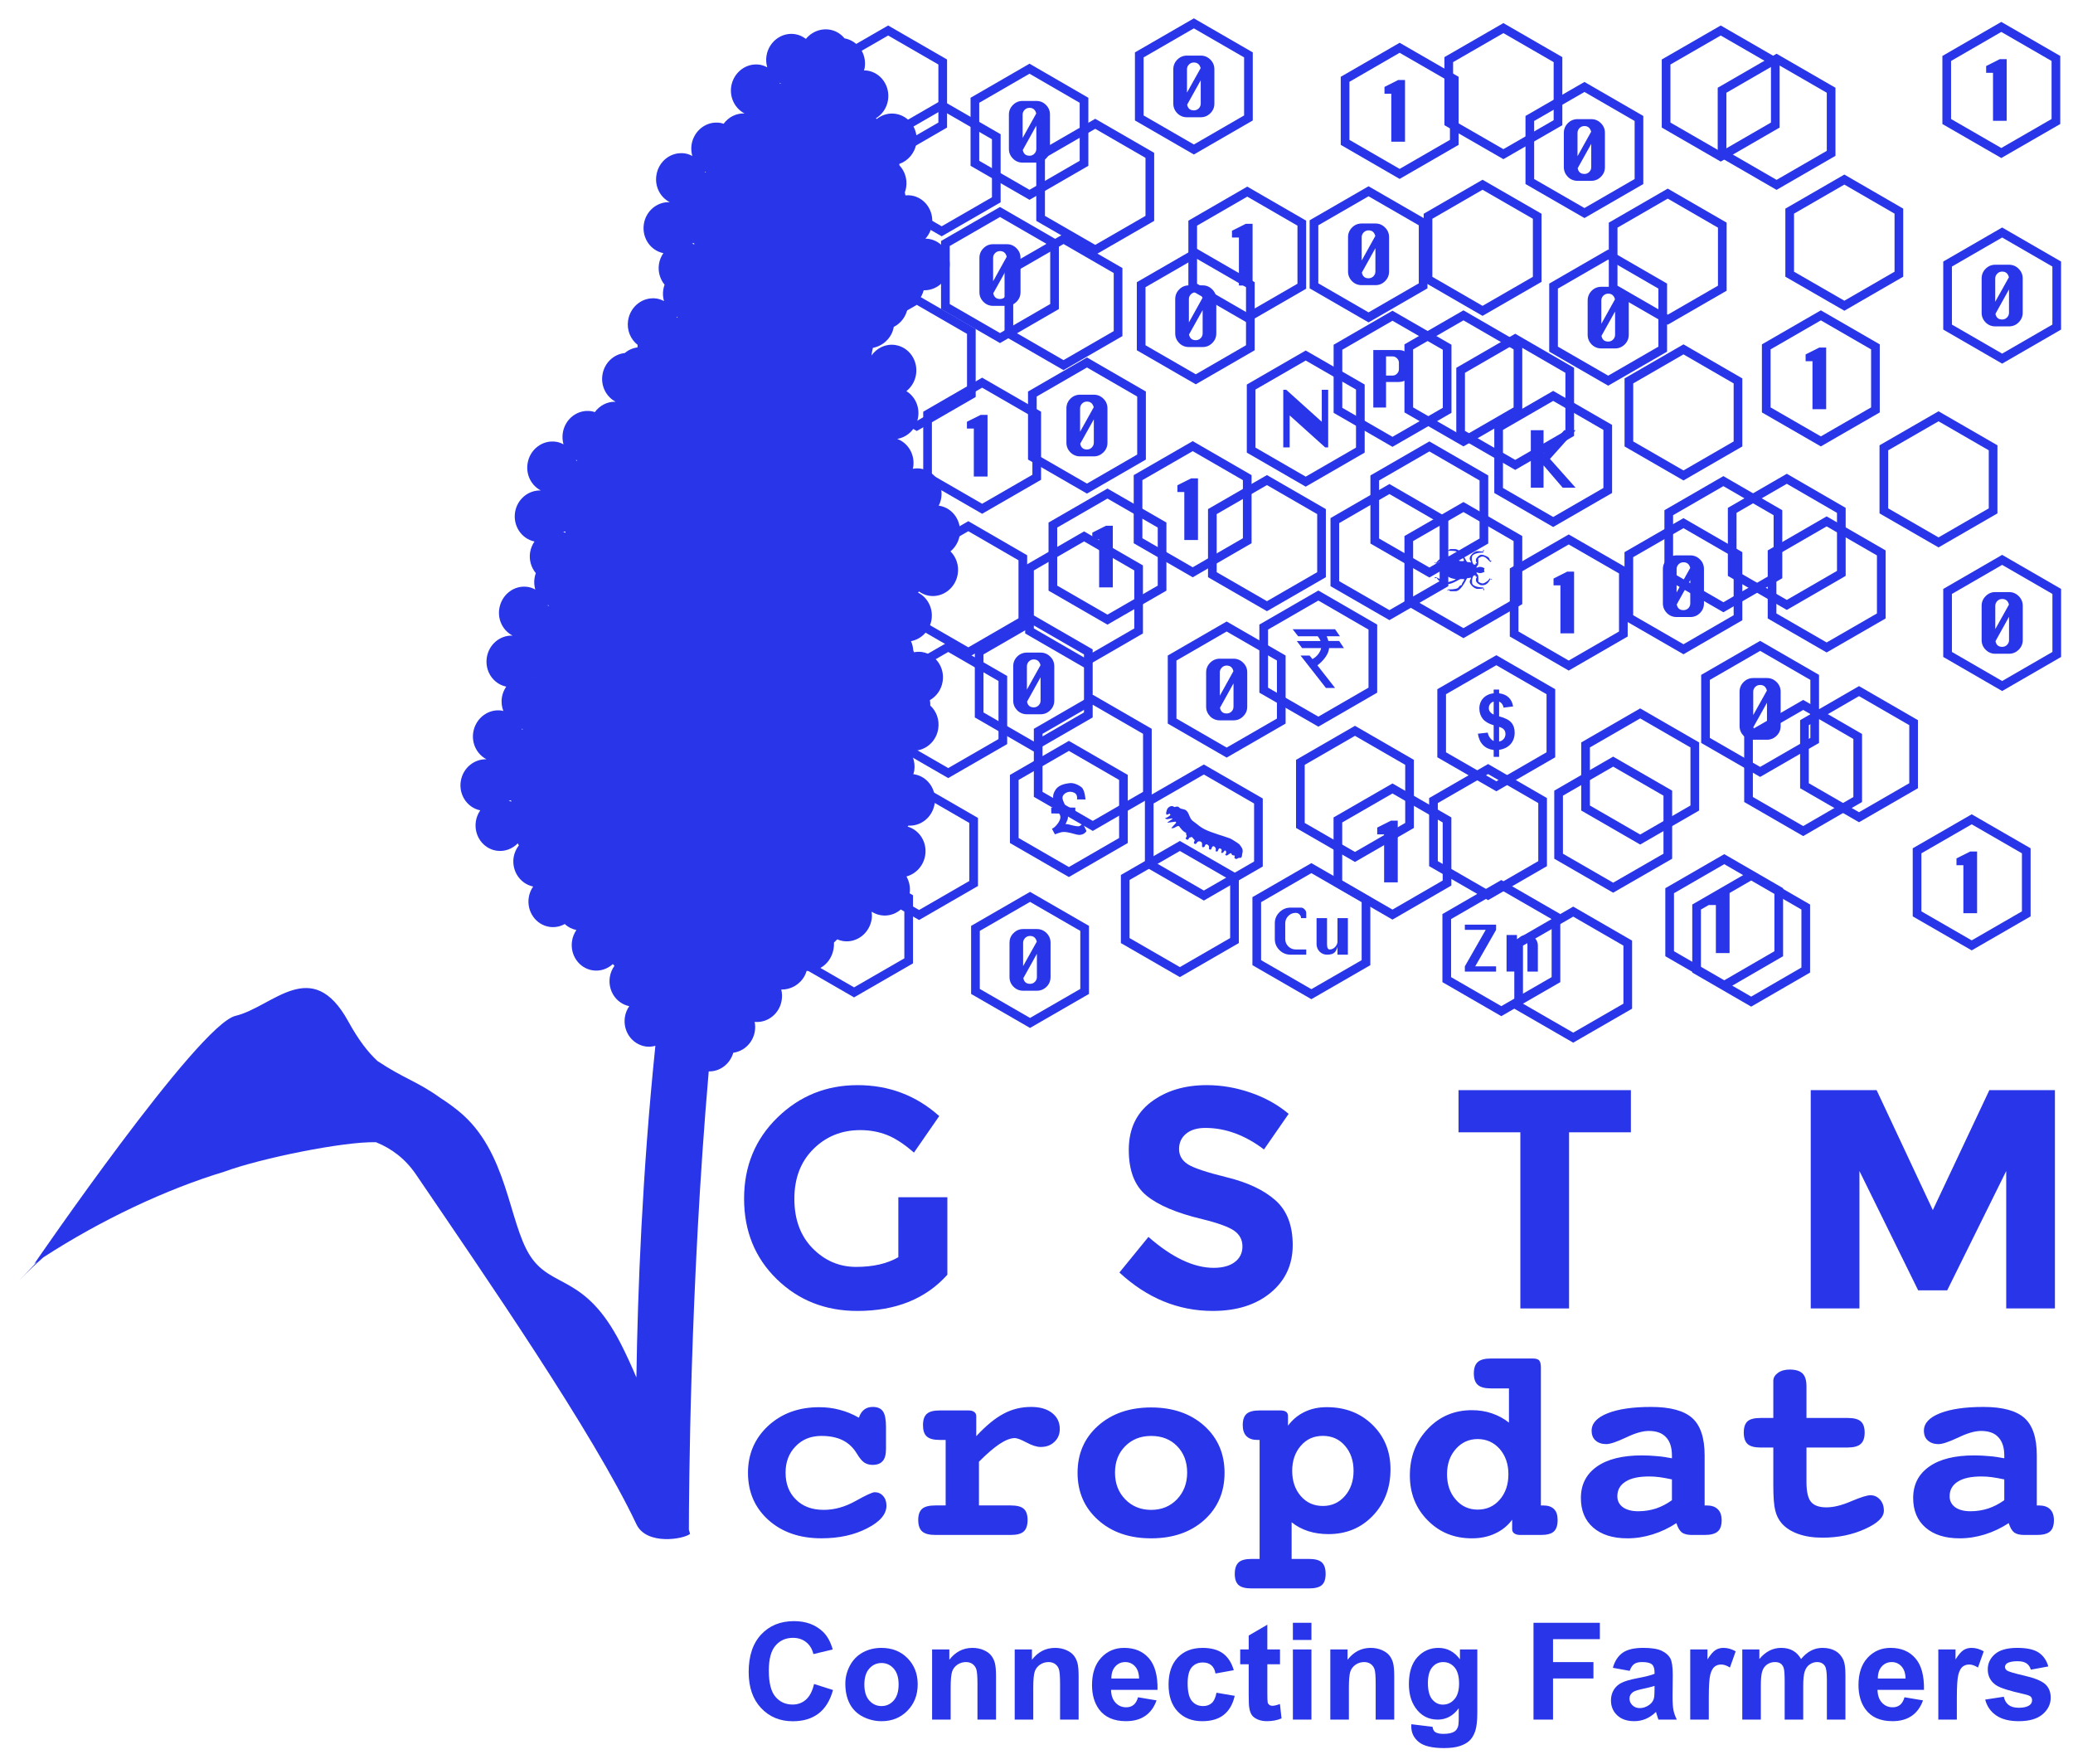 <?xml version="1.0" encoding="utf-8"?>
<!-- Generator: Adobe Illustrator 16.0.0, SVG Export Plug-In . SVG Version: 6.00 Build 0)  -->
<!DOCTYPE svg PUBLIC "-//W3C//DTD SVG 1.1//EN" "http://www.w3.org/Graphics/SVG/1.1/DTD/svg11.dtd">
<svg version="1.1" id="Layer_1" xmlns="http://www.w3.org/2000/svg" xmlns:xlink="http://www.w3.org/1999/xlink" x="0px" y="0px"
	 width="239px" height="203.333px" viewBox="0 0 239 203.333" enable-background="new 0 0 239 203.333" xml:space="preserve">
<g>
	<g>
		<polygon fill="none" stroke="#2935e8" stroke-miterlimit="10" points="131.349,6.328 137.644,2.693 143.935,6.328 143.935,13.596 
			137.644,17.233 131.349,13.596 		"/>
		<path fill="#2935e8" d="M140.009,11.94c0,0.434-0.148,0.799-0.463,1.113c-0.311,0.311-0.682,0.465-1.111,0.465h-1.586
			c-0.432,0-0.801-0.154-1.115-0.457c-0.305-0.316-0.461-0.688-0.461-1.121V7.987c0-0.433,0.156-0.806,0.461-1.114
			c0.314-0.31,0.684-0.464,1.115-0.464h1.586c0.43,0,0.801,0.154,1.111,0.464c0.314,0.314,0.463,0.682,0.463,1.114V11.94
			L140.009,11.94z M138.425,7.854c-0.113-0.432-0.373-0.65-0.781-0.65c-0.221,0-0.408,0.076-0.559,0.227
			c-0.156,0.153-0.236,0.341-0.236,0.557v2.688L138.425,7.854L138.425,7.854z M138.435,11.94V9.253l-1.566,2.811
			c0.082,0.445,0.346,0.659,0.775,0.659c0.221,0,0.404-0.073,0.561-0.225C138.358,12.343,138.435,12.155,138.435,11.94z"/>
	</g>
	<g>
		<polygon fill="none" stroke="#2935e8" stroke-miterlimit="10" points="144.247,44.615 150.538,40.982 156.837,44.615 
			156.837,51.885 150.538,55.522 144.247,51.885 		"/>
		<polygon fill="#2935e8" points="153.128,51.57 152.78,51.57 148.688,47.886 148.688,51.57 147.95,51.57 147.95,44.935 
			148.296,44.935 152.39,48.622 152.39,44.935 153.128,44.935 		"/>
	</g>
	<g>
		<polygon fill="none" stroke="#2935e8" stroke-miterlimit="10" points="145.694,72.286 151.995,68.649 158.278,72.286 
			158.278,79.556 151.995,83.187 145.694,79.556 		"/>
		<path fill-rule="evenodd" clip-rule="evenodd" fill="#2935e8" d="M153.921,72.532h-4.889l0.631,0.811h2.262
			c0.115,0.141,0.24,0.332,0.324,0.547h-2.74l0.611,0.817h2.199c-0.018,0.077-0.037,0.153-0.07,0.236
			c-0.246,0.575-0.65,0.88-0.939,1.029l-0.324-0.405h-1.043l2.926,3.736h1.053l-2.035-2.602c0.346-0.268,1.268-1.063,1.346-1.995
			h1.711l-0.549-0.817h-1.246c-0.055-0.215-0.125-0.387-0.199-0.547h1.531L153.921,72.532z"/>
	</g>
	<g>
		<polygon fill="none" stroke="#2935e8" stroke-miterlimit="10" points="166.212,79.735 172.515,76.104 178.804,79.735 
			178.804,87.006 172.515,90.638 166.212,87.006 		"/>
		<path fill="#2935e8" d="M172.208,85.416V83.6c-0.563-0.163-0.982-0.405-1.252-0.733c-0.26-0.336-0.398-0.729-0.398-1.195
			c0-0.475,0.156-0.875,0.451-1.195c0.307-0.317,0.701-0.506,1.199-0.559V79.49h0.627v0.427c0.461,0.059,0.828,0.217,1.1,0.477
			c0.27,0.254,0.441,0.601,0.512,1.039l-1.094,0.141c-0.064-0.346-0.236-0.573-0.518-0.701v1.701
			c0.693,0.182,1.17,0.431,1.416,0.729c0.254,0.297,0.377,0.68,0.377,1.147c0,0.524-0.154,0.966-0.467,1.326
			c-0.324,0.359-0.764,0.578-1.326,0.661v0.806h-0.627v-0.789c-0.504-0.061-0.902-0.244-1.215-0.559
			c-0.316-0.309-0.516-0.75-0.605-1.318l1.133-0.127c0.045,0.232,0.135,0.43,0.264,0.602
			C171.911,85.224,172.054,85.345,172.208,85.416L172.208,85.416z M172.208,80.866c-0.172,0.057-0.299,0.156-0.414,0.293
			c-0.094,0.139-0.145,0.292-0.145,0.456c0,0.157,0.037,0.302,0.135,0.429c0.098,0.132,0.236,0.238,0.424,0.325V80.866
			L172.208,80.866z M172.835,85.478c0.219-0.038,0.391-0.139,0.531-0.299c0.135-0.162,0.201-0.351,0.201-0.568
			c0-0.196-0.053-0.36-0.17-0.506c-0.111-0.135-0.301-0.243-0.563-0.316V85.478z"/>
	</g>
	<g>
		<polygon fill="none" stroke="#2935e8" stroke-miterlimit="10" points="132.497,92.333 138.794,88.702 145.087,92.333 
			145.087,99.597 138.794,103.232 132.497,99.597 		"/>
		<path fill-rule="evenodd" clip-rule="evenodd" fill="#2935e8" d="M141.354,98.368c-0.027,0.074-0.049,0.047-0.104,0.188
			l0.168,0.061c0.076,0.021,0.283-0.215,0.504-0.282c0.066,0.077,0.098,0.219,0.184,0.245c0.236,0.081,0.316-0.05,0.205,0.297
			c0.047,0.054,0.07,0.098,0.178,0.131c0.09,0.034,0.182-0.057,0.258-0.084c0.184-0.095,0.145,0.007,0.295-0.04
			c0.178-0.055,0.135-0.341,0.195-0.556c0.127-0.458-0.125-0.7-0.355-1.004c-0.076-0.084-0.92-0.622-1.059-0.673
			c-0.459-0.172-0.953-0.316-1.422-0.472c-1.148-0.391-1.676-0.568-2.402-1.182c-0.383-0.313-0.598-0.354-0.807-0.808
			c-0.119-0.242-0.236-0.737-0.619-0.868c-0.188-0.067-0.273-0.055-0.408-0.102c-0.211-0.061-0.225-0.188-0.307-0.208l-0.037-0.018
			c-0.125-0.044-0.322,0.018-0.43,0.041c-0.064-0.041-0.082-0.064-0.184-0.102c-0.215-0.067-0.564,0.118-0.656,0.381l-0.053,0.168
			c-0.061,0.179-0.076,0.337,0,0.444l0.402-0.142l-0.006,0.091l0.059,0.031c-0.182,0.289-0.58,0.37-0.639,0.45l0.172,0.058
			c0.188,0.064,0.387-0.094,0.688-0.061l0.027,0.03l-0.59,0.404l0.014,0.05l0.883-0.121l0.08,0.078l0.037,0.02l-0.586,0.644
			c0.346,0.107,0.619-0.316,0.895-0.223c0.02,0.011,0.408,0.63,0.822,0.765c-0.055,0.263,0.102,0.256,0.059,0.394l-0.01,0.037
			c-0.033,0.101-0.061,0.114-0.104,0.186c0.021,0.07,0.018,0.117,0.098,0.147c0.09,0.034,0.107,0.017,0.184,0.023
			c0.117-0.289,0.213-0.242,0.439-0.306l0.322,0.373c-0.049,0.165-0.176,0.351-0.021,0.407l0.066,0.018
			c0.203,0.074,0.182-0.425,0.617-0.273c0.338,0.111,0.076,0.583,0.23,0.64l0.039,0.014c0.09,0.027,0.15-0.04,0.215-0.084
			l0.055-0.168c0.037-0.027,0.117-0.108,0.176-0.085c0.473,0.158,0.145,0.529,0.328,0.59l0.033,0.017
			c0.074,0.021,0.08-0.007,0.156-0.027c0.059-0.175,0.135-0.403,0.307-0.35c0.16,0.058,0.283,0.263,0.221,0.451l-0.033,0.104
			l0.096,0.033c0.082,0.027,0.082,0,0.162-0.023c0.049-0.145,0.141-0.363,0.258-0.323c0.166,0.051,0.242,0.155,0.193,0.323
			l-0.059,0.172l0.102,0.03c0.109,0.04,0.258-0.209,0.328-0.3C141.364,98.086,141.409,98.193,141.354,98.368z"/>
	</g>
	<g>
		<polygon fill="none" stroke="#2935e8" stroke-miterlimit="10" points="144.894,103.704 151.19,100.071 157.487,103.704 
			157.487,110.969 151.19,114.602 144.894,110.969 		"/>
		<path fill="#2935e8" d="M150.599,110.047h-1.82c-0.486,0-0.924-0.176-1.273-0.529c-0.355-0.359-0.531-0.777-0.531-1.279v-1.808
			c0-0.494,0.176-0.919,0.531-1.272c0.35-0.35,0.787-0.535,1.273-0.535h1.219c0.145,0,0.285,0.067,0.402,0.195
			c0.129,0.121,0.199,0.263,0.199,0.411v0.603h-0.602c0-0.165-0.061-0.31-0.18-0.428c-0.117-0.121-0.256-0.175-0.43-0.175
			c-0.334,0-0.619,0.114-0.855,0.354c-0.236,0.235-0.354,0.524-0.354,0.848v1.808c0,0.337,0.117,0.62,0.354,0.855
			c0.236,0.232,0.521,0.354,0.855,0.354h1.211V110.047L150.599,110.047z M155.399,110.047H154.2v-0.902
			c-0.086,0.336-0.219,0.572-0.402,0.703c-0.18,0.135-0.445,0.199-0.803,0.199c-0.332,0-0.615-0.115-0.857-0.351
			c-0.227-0.242-0.35-0.525-0.35-0.854v-3.01h1.207v3.01c0,0.396,0.098,0.605,0.303,0.605c0.27,0,0.496-0.118,0.668-0.33
			c0.16-0.185,0.234-0.377,0.234-0.579v-2.706h1.199V110.047z"/>
	</g>
	<g>
		<polygon fill="none" stroke="#2935e8" stroke-miterlimit="10" points="166.798,105.656 173.087,102.021 179.39,105.656 
			179.39,112.925 173.087,116.558 166.798,112.925 		"/>
		<path fill="#2935e8" d="M172.487,111.996h-3.602v-0.603l2.404-4.205h-2.404v-0.603h3.602v0.603l-2.406,4.205h2.406V111.996
			L172.487,111.996z M177.302,111.996h-1.199v-3.014c0-0.396-0.104-0.596-0.303-0.596c-0.271,0-0.494,0.104-0.676,0.323
			c-0.156,0.186-0.232,0.374-0.232,0.576v2.71h-1.199v-4.215h1.199v0.902c0.09-0.334,0.223-0.569,0.404-0.701
			c0.172-0.134,0.447-0.201,0.807-0.201c0.334,0,0.613,0.121,0.85,0.35c0.225,0.239,0.35,0.519,0.35,0.852V111.996z"/>
	</g>
	<polygon fill="none" stroke="#2935e8" stroke-miterlimit="10" points="96.101,7.147 102.396,3.516 108.688,7.147 108.688,14.415 
		102.396,18.05 96.101,14.415 	"/>
	<polygon fill="none" stroke="#2935e8" stroke-miterlimit="10" points="102.278,15.762 108.569,12.128 114.864,15.762 
		114.864,23.031 108.569,26.661 102.278,23.031 	"/>
	<polygon fill="none" stroke="#2935e8" stroke-miterlimit="10" points="119.974,17.908 126.271,14.271 132.567,17.908 
		132.567,25.173 126.271,28.805 119.974,25.173 	"/>
	<polygon fill="none" stroke="#2935e8" stroke-miterlimit="10" points="167.03,6.873 173.329,3.24 179.624,6.873 179.624,14.143 
		173.329,17.771 167.03,14.143 	"/>
	<polygon fill="none" stroke="#2935e8" stroke-miterlimit="10" points="116.317,31.186 122.614,27.552 128.905,31.186 
		128.905,38.454 122.614,42.089 116.317,38.454 	"/>
	<polygon fill="none" stroke="#2935e8" stroke-miterlimit="10" points="99.401,38.2 105.698,34.565 111.989,38.2 111.989,45.472 
		105.698,49.104 99.401,45.472 	"/>
	<polygon fill="none" stroke="#2935e8" stroke-miterlimit="10" points="164.638,24.929 170.925,21.296 177.228,24.929 
		177.228,32.198 170.925,35.833 164.638,32.198 	"/>
	<polygon fill="none" stroke="#2935e8" stroke-miterlimit="10" points="192.087,7.147 198.386,3.516 204.677,7.147 204.677,14.415 
		198.386,18.05 192.087,14.415 	"/>
	<polygon fill="none" stroke="#2935e8" stroke-miterlimit="10" points="198.538,10.405 204.823,6.772 211.114,10.405 
		211.114,17.676 204.823,21.31 198.538,17.676 	"/>
	<polygon fill="none" stroke="#2935e8" stroke-miterlimit="10" points="206.337,24.338 212.64,20.7 218.925,24.338 218.925,31.608 
		212.64,35.241 206.337,31.608 	"/>
	<polygon fill="none" stroke="#2935e8" stroke-miterlimit="10" points="185.983,25.954 192.276,22.318 198.567,25.954 
		198.567,33.222 192.276,36.853 185.983,33.222 	"/>
	<polygon fill="none" stroke="#2935e8" stroke-miterlimit="10" points="187.798,43.908 194.091,40.273 200.376,43.908 
		200.376,51.174 194.091,54.806 187.798,51.174 	"/>
	<polygon fill="none" stroke="#2935e8" stroke-miterlimit="10" points="217.194,51.62 223.497,47.987 229.788,51.62 229.788,58.89 
		223.497,62.524 217.194,58.89 	"/>
	<g>
		<polygon fill="none" stroke="#2935e8" stroke-miterlimit="10" points="139.774,58.974 146.069,55.34 152.362,58.974 
			152.362,66.246 146.069,69.877 139.774,66.246 		"/>
	</g>
	<polygon fill="none" stroke="#2935e8" stroke-miterlimit="10" points="162.421,39.985 168.724,36.351 175.005,39.985 
		175.005,47.251 168.724,50.881 162.421,47.251 	"/>
	<polygon fill="none" stroke="#2935e8" stroke-miterlimit="10" points="168.397,42.688 174.692,39.05 180.978,42.688 
		180.978,49.958 174.692,53.591 168.397,49.958 	"/>
	<polygon fill="none" stroke="#2935e8" stroke-miterlimit="10" points="158.497,55.095 164.796,51.46 171.081,55.095 
		171.081,62.364 164.796,65.996 158.497,62.364 	"/>
	<polygon fill="none" stroke="#2935e8" stroke-miterlimit="10" points="153.896,60.011 160.19,56.373 166.478,60.011 166.478,67.28 
		160.19,70.908 153.896,67.28 	"/>
	<polygon fill="none" stroke="#2935e8" stroke-miterlimit="10" points="105.337,64.296 111.64,60.656 117.925,64.296 
		117.925,71.561 111.64,75.198 105.337,71.561 	"/>
	<polygon fill="none" stroke="#2935e8" stroke-miterlimit="10" points="199.708,58.831 206.005,55.192 212.29,58.831 212.29,66.097 
		206.005,69.731 199.708,66.097 	"/>
	<polygon fill="none" stroke="#2935e8" stroke-miterlimit="10" points="192.394,59.101 198.692,55.462 204.983,59.101 
		204.983,66.364 198.692,69.998 192.394,66.364 	"/>
	<polygon fill="none" stroke="#2935e8" stroke-miterlimit="10" points="204.304,63.737 210.597,60.101 216.896,63.737 
		216.896,71.003 210.597,74.635 204.304,71.003 	"/>
	<polygon fill="none" stroke="#2935e8" stroke-miterlimit="10" points="201.591,84.896 207.894,81.259 214.179,84.896 
		214.179,92.161 207.894,95.8 201.591,92.161 	"/>
	<polygon fill="none" stroke="#2935e8" stroke-miterlimit="10" points="208.038,83.303 214.329,79.666 220.624,83.303 
		220.624,90.572 214.329,94.204 208.038,90.572 	"/>
	<polygon fill="none" stroke="#2935e8" stroke-miterlimit="10" points="182.802,85.871 189.099,82.236 195.396,85.871 
		195.396,93.141 189.099,96.776 182.802,93.141 	"/>
	<polygon fill="none" stroke="#2935e8" stroke-miterlimit="10" points="179.694,91.429 185.983,87.795 192.286,91.429 
		192.286,98.698 185.983,102.327 179.694,98.698 	"/>
	<polygon fill="none" stroke="#2935e8" stroke-miterlimit="10" points="165.267,92.284 171.565,88.651 177.851,92.284 
		177.851,99.554 171.565,103.186 165.267,99.554 	"/>
	<polygon fill="none" stroke="#2935e8" stroke-miterlimit="10" points="149.923,87.878 156.218,84.244 162.509,87.878 
		162.509,95.15 156.218,98.782 149.923,95.15 	"/>
	<polygon fill="none" stroke="#2935e8" stroke-miterlimit="10" points="119.694,84.3 125.987,80.663 132.284,84.3 132.284,91.567 
		125.987,95.204 119.694,91.567 	"/>
	<polygon fill="none" stroke="#2935e8" stroke-miterlimit="10" points="118.694,65.466 124.985,61.833 131.272,65.466 
		131.272,72.731 124.985,76.368 118.694,72.731 	"/>
	<polygon fill="none" stroke="#2935e8" stroke-miterlimit="10" points="103.024,78.212 109.323,74.577 115.62,78.212 115.62,85.483 
		109.323,89.114 103.024,85.483 	"/>
	<polygon fill="none" stroke="#2935e8" stroke-miterlimit="10" points="129.728,101.149 136.03,97.517 142.327,101.149 
		142.327,108.421 136.03,112.057 129.728,108.421 	"/>
	<polygon fill="none" stroke="#2935e8" stroke-miterlimit="10" points="175.087,108.717 181.378,105.084 187.667,108.717 
		187.667,115.985 181.378,119.614 175.087,115.985 	"/>
	<polygon fill="none" stroke="#2935e8" stroke-miterlimit="10" points="99.665,94.574 105.962,90.94 112.253,94.574 
		112.253,101.843 105.962,105.475 99.665,101.843 	"/>
	<polygon fill="none" stroke="#2935e8" stroke-miterlimit="10" points="92.169,103.488 98.466,99.856 104.763,103.488 
		104.763,110.76 98.466,114.393 92.169,110.76 	"/>
	<g>
		<polygon fill="none" stroke="#2935e8" stroke-miterlimit="10" points="112.397,11.56 118.694,7.92 124.979,11.56 124.979,18.823 
			118.694,22.457 112.397,18.823 		"/>
		<path fill="#2935e8" d="M121.054,17.167c0,0.431-0.145,0.802-0.461,1.113c-0.307,0.31-0.678,0.466-1.113,0.466h-1.58
			c-0.438,0-0.807-0.156-1.113-0.46c-0.313-0.313-0.469-0.688-0.469-1.119v-3.955c0-0.433,0.156-0.804,0.469-1.115
			c0.307-0.31,0.676-0.461,1.113-0.461h1.58c0.436,0,0.807,0.151,1.113,0.461c0.316,0.314,0.461,0.683,0.461,1.115V17.167
			L121.054,17.167z M119.47,13.081c-0.113-0.435-0.365-0.65-0.775-0.65c-0.221,0-0.408,0.073-0.559,0.227
			c-0.156,0.156-0.236,0.343-0.236,0.555v2.691L119.47,13.081L119.47,13.081z M119.479,17.167v-2.688l-1.559,2.809
			c0.08,0.442,0.344,0.664,0.773,0.664c0.217,0,0.402-0.073,0.559-0.232C119.405,17.564,119.479,17.382,119.479,17.167z"/>
	</g>
	<g>
		<polygon fill="none" stroke="#2935e8" stroke-miterlimit="10" points="176.376,13.657 182.675,10.024 188.96,13.657 
			188.96,20.925 182.675,24.557 176.376,20.925 		"/>
		<path fill="#2935e8" d="M185.034,19.264c0,0.435-0.145,0.802-0.465,1.116c-0.309,0.309-0.676,0.464-1.111,0.464h-1.584
			c-0.428,0-0.809-0.155-1.115-0.458c-0.303-0.314-0.461-0.688-0.461-1.122v-3.951c0-0.431,0.158-0.806,0.461-1.115
			c0.307-0.309,0.688-0.464,1.115-0.464h1.584c0.436,0,0.803,0.155,1.111,0.464c0.32,0.315,0.465,0.685,0.465,1.115V19.264
			L185.034,19.264z M183.448,15.181c-0.113-0.432-0.373-0.65-0.773-0.65c-0.223,0-0.41,0.074-0.566,0.227
			c-0.154,0.156-0.234,0.345-0.234,0.556v2.692L183.448,15.181L183.448,15.181z M183.458,19.264v-2.681l-1.564,2.807
			c0.08,0.44,0.344,0.66,0.781,0.66c0.211,0,0.396-0.071,0.553-0.23C183.382,19.669,183.458,19.481,183.458,19.264z"/>
	</g>
	<g>
		<polygon fill="none" stroke="#2935e8" stroke-miterlimit="10" points="224.54,30.437 230.831,26.801 237.124,30.437 
			237.124,37.703 230.831,41.339 224.54,37.703 		"/>
		<path fill="#2935e8" d="M233.202,36.048c0,0.43-0.154,0.8-0.469,1.115c-0.307,0.309-0.684,0.46-1.111,0.46h-1.588
			c-0.428,0-0.801-0.151-1.107-0.456c-0.311-0.314-0.461-0.689-0.461-1.119v-3.955c0-0.432,0.15-0.804,0.461-1.113
			c0.307-0.309,0.68-0.463,1.107-0.463h1.588c0.428,0,0.805,0.154,1.111,0.463c0.314,0.315,0.469,0.682,0.469,1.113V36.048
			L233.202,36.048z M231.61,31.96c-0.109-0.433-0.365-0.652-0.779-0.652c-0.215,0-0.41,0.076-0.559,0.23
			c-0.15,0.153-0.238,0.341-0.238,0.555v2.689L231.61,31.96L231.61,31.96z M231.622,36.048v-2.686l-1.561,2.807
			c0.076,0.44,0.34,0.661,0.77,0.661c0.219,0,0.408-0.077,0.559-0.231C231.546,36.447,231.622,36.259,231.622,36.048z"/>
	</g>
	<g>
		<path fill="#2935e8" d="M187.782,38.589c0,0.432-0.152,0.801-0.463,1.113c-0.313,0.309-0.682,0.463-1.113,0.463h-1.586
			c-0.432,0-0.809-0.154-1.117-0.458c-0.303-0.313-0.459-0.687-0.459-1.118v-3.953c0-0.432,0.156-0.808,0.459-1.117
			c0.309-0.309,0.686-0.461,1.117-0.461h1.586c0.432,0,0.801,0.152,1.113,0.461c0.311,0.315,0.463,0.686,0.463,1.117V38.589
			L187.782,38.589z M186.196,34.501c-0.115-0.43-0.371-0.65-0.781-0.65c-0.219,0-0.404,0.076-0.566,0.231
			c-0.148,0.155-0.229,0.342-0.229,0.554v2.691L186.196,34.501L186.196,34.501z M186.206,38.589v-2.686l-1.568,2.811
			c0.084,0.441,0.346,0.66,0.777,0.66c0.223,0,0.404-0.075,0.559-0.23C186.126,38.991,186.206,38.802,186.206,38.589z"/>
		<polygon fill="none" stroke="#2935e8" stroke-miterlimit="10" points="179.112,32.979 185.411,29.343 191.7,32.979 191.7,40.247 
			185.411,43.882 179.112,40.247 		"/>
	</g>
	<g>
		<polygon fill="none" stroke="#2935e8" stroke-miterlimit="10" points="151.491,25.681 157.782,22.048 164.075,25.681 
			164.075,32.95 157.782,36.585 151.491,32.95 		"/>
		<path fill="#2935e8" d="M160.149,31.295c0,0.431-0.148,0.798-0.465,1.115c-0.307,0.306-0.676,0.46-1.111,0.46h-1.582
			c-0.43,0-0.807-0.154-1.113-0.457c-0.307-0.314-0.461-0.688-0.461-1.118v-3.956c0-0.434,0.154-0.803,0.461-1.112
			s0.684-0.464,1.113-0.464h1.582c0.436,0,0.805,0.154,1.111,0.464c0.316,0.312,0.465,0.679,0.465,1.112V31.295L160.149,31.295z
			 M158.56,27.204c-0.109-0.431-0.363-0.649-0.777-0.649c-0.215,0-0.404,0.075-0.555,0.229c-0.154,0.154-0.236,0.342-0.236,0.555
			v2.69L158.56,27.204L158.56,27.204z M158.573,31.295v-2.688l-1.561,2.809c0.08,0.443,0.346,0.664,0.77,0.664
			c0.219,0,0.408-0.079,0.563-0.232C158.497,31.691,158.573,31.505,158.573,31.295z"/>
	</g>
	<g>
		<polygon fill="none" stroke="#2935e8" stroke-miterlimit="10" points="131.567,32.817 137.864,29.183 144.155,32.817 
			144.155,40.087 137.864,43.722 131.567,40.087 		"/>
		<path fill="#2935e8" d="M140.229,38.433c0,0.43-0.148,0.795-0.467,1.109c-0.307,0.309-0.678,0.463-1.107,0.463h-1.586
			c-0.432,0-0.809-0.154-1.119-0.458c-0.303-0.315-0.457-0.685-0.457-1.114v-3.959c0-0.432,0.154-0.803,0.457-1.111
			c0.311-0.313,0.688-0.469,1.119-0.469h1.586c0.43,0,0.801,0.156,1.107,0.469c0.318,0.314,0.467,0.68,0.467,1.111V38.433
			L140.229,38.433z M138.638,34.341c-0.105-0.43-0.365-0.65-0.773-0.65c-0.221,0-0.408,0.076-0.561,0.232
			c-0.154,0.152-0.234,0.339-0.234,0.551v2.693L138.638,34.341L138.638,34.341z M138.655,38.433v-2.689l-1.57,2.811
			c0.086,0.441,0.35,0.66,0.779,0.66c0.215,0,0.402-0.075,0.561-0.23C138.579,38.829,138.655,38.642,138.655,38.433z"/>
	</g>
	<g>
		<polygon fill="none" stroke="#2935e8" stroke-miterlimit="10" points="108.995,28.069 115.292,24.436 121.581,28.069 
			121.581,35.335 115.292,38.97 108.995,35.335 		"/>
		<path fill="#2935e8" d="M117.657,33.682c0,0.432-0.15,0.797-0.469,1.112c-0.307,0.309-0.676,0.465-1.107,0.465h-1.582
			c-0.436,0-0.805-0.156-1.111-0.459c-0.313-0.315-0.469-0.687-0.469-1.118v-3.956c0-0.432,0.156-0.805,0.469-1.115
			c0.307-0.309,0.676-0.461,1.111-0.461h1.582c0.432,0,0.801,0.152,1.107,0.461c0.318,0.315,0.469,0.684,0.469,1.115V33.682
			L117.657,33.682z M116.065,29.594c-0.107-0.43-0.359-0.651-0.773-0.651c-0.217,0-0.41,0.078-0.561,0.229
			c-0.156,0.152-0.232,0.34-0.232,0.555v2.695L116.065,29.594L116.065,29.594z M116.081,33.682v-2.686l-1.564,2.809
			c0.086,0.443,0.344,0.661,0.775,0.661c0.219,0,0.408-0.074,0.559-0.229C116.007,34.082,116.081,33.895,116.081,33.682z"/>
	</g>
	<g>
		<polygon fill="none" stroke="#2935e8" stroke-miterlimit="10" points="119.022,45.421 125.319,41.784 131.61,45.421 
			131.61,52.687 125.319,56.321 119.022,52.687 		"/>
		<path fill="#2935e8" d="M127.681,51.029c0,0.431-0.146,0.798-0.463,1.114c-0.313,0.305-0.678,0.465-1.107,0.465h-1.586
			c-0.432,0-0.807-0.16-1.119-0.465c-0.303-0.309-0.457-0.684-0.457-1.114v-3.952c0-0.437,0.154-0.806,0.457-1.116
			c0.313-0.308,0.688-0.463,1.119-0.463h1.586c0.43,0,0.795,0.155,1.107,0.463c0.316,0.313,0.463,0.68,0.463,1.116V51.029
			L127.681,51.029z M126.099,46.942c-0.119-0.435-0.377-0.65-0.779-0.65c-0.221,0-0.408,0.072-0.564,0.227
			c-0.156,0.156-0.23,0.345-0.23,0.559v2.688L126.099,46.942L126.099,46.942z M126.11,51.029v-2.688l-1.572,2.811
			c0.086,0.441,0.352,0.662,0.781,0.662c0.215,0,0.402-0.074,0.559-0.232C126.028,51.428,126.11,51.239,126.11,51.029z"/>
	</g>
	<g>
		<polygon fill="none" stroke="#2935e8" stroke-miterlimit="10" points="135.134,75.853 141.423,72.218 147.72,75.853 147.72,83.12 
			141.423,86.753 135.134,83.12 		"/>
		<path fill="#2935e8" d="M143.796,81.46c0,0.434-0.15,0.798-0.469,1.113c-0.307,0.311-0.684,0.463-1.113,0.463h-1.58
			c-0.43,0-0.801-0.152-1.113-0.455c-0.307-0.318-0.463-0.688-0.463-1.121v-3.955c0-0.43,0.156-0.803,0.463-1.111
			c0.313-0.309,0.684-0.465,1.113-0.465h1.58c0.43,0,0.807,0.156,1.113,0.465c0.318,0.311,0.469,0.682,0.469,1.111V81.46
			L143.796,81.46z M142.202,77.37c-0.105-0.43-0.365-0.648-0.779-0.648c-0.209,0-0.402,0.076-0.553,0.231
			c-0.154,0.155-0.236,0.338-0.236,0.552v2.694L142.202,77.37L142.202,77.37z M142.214,81.46v-2.686l-1.561,2.811
			c0.082,0.441,0.342,0.66,0.77,0.66c0.221,0,0.414-0.077,0.566-0.23C142.14,81.858,142.214,81.673,142.214,81.46z"/>
	</g>
	<g>
		<polygon fill="none" stroke="#2935e8" stroke-miterlimit="10" points="112.888,75.147 119.179,71.511 125.476,75.147 
			125.476,82.413 119.179,86.049 112.888,82.413 		"/>
		<path fill="#2935e8" d="M121.55,80.757c0,0.433-0.145,0.798-0.469,1.115c-0.307,0.31-0.682,0.463-1.111,0.463h-1.576
			c-0.436,0-0.811-0.153-1.125-0.457c-0.301-0.317-0.455-0.688-0.455-1.121v-3.953c0-0.436,0.154-0.807,0.455-1.115
			c0.314-0.309,0.689-0.463,1.125-0.463h1.576c0.43,0,0.805,0.154,1.111,0.463c0.324,0.314,0.469,0.68,0.469,1.115V80.757
			L121.55,80.757z M119.964,76.673c-0.119-0.438-0.371-0.658-0.785-0.658c-0.215,0-0.402,0.081-0.555,0.232
			c-0.154,0.155-0.23,0.342-0.23,0.557v2.689L119.964,76.673L119.964,76.673z M119.97,80.757v-2.688l-1.559,2.811
			c0.078,0.445,0.338,0.661,0.768,0.661c0.221,0,0.408-0.077,0.564-0.229C119.894,81.157,119.97,80.973,119.97,80.757z"/>
	</g>
	<g>
		<polygon fill="none" stroke="#2935e8" stroke-miterlimit="10" points="187.792,63.937 194.091,60.305 200.376,63.937 
			200.376,71.207 194.091,74.842 187.792,71.207 		"/>
		<path fill="#2935e8" d="M196.454,69.552c0,0.432-0.145,0.799-0.461,1.113c-0.307,0.311-0.684,0.463-1.119,0.463H193.3
			c-0.432,0-0.809-0.152-1.119-0.458c-0.305-0.313-0.465-0.687-0.465-1.118v-3.953c0-0.435,0.16-0.806,0.465-1.115
			c0.311-0.309,0.688-0.465,1.119-0.465h1.574c0.436,0,0.813,0.156,1.119,0.465c0.316,0.314,0.461,0.681,0.461,1.115V69.552
			L196.454,69.552z M194.868,65.462c-0.111-0.433-0.363-0.646-0.777-0.646c-0.223,0-0.404,0.07-0.563,0.229
			c-0.148,0.151-0.229,0.339-0.229,0.555v2.688L194.868,65.462L194.868,65.462z M194.874,69.552v-2.688l-1.559,2.811
			c0.082,0.438,0.338,0.659,0.775,0.659c0.211,0,0.406-0.074,0.563-0.229C194.804,69.951,194.874,69.765,194.874,69.552z"/>
	</g>
	<g>
		<polygon fill="none" stroke="#2935e8" stroke-miterlimit="10" points="196.632,78.085 202.931,74.45 209.22,78.085 209.22,85.351 
			202.931,88.981 196.632,85.351 		"/>
		<path fill="#2935e8" d="M205.294,83.694c0,0.43-0.148,0.799-0.461,1.113c-0.314,0.31-0.684,0.465-1.115,0.465h-1.586
			c-0.43,0-0.805-0.155-1.117-0.459c-0.303-0.314-0.457-0.689-0.457-1.119v-3.957c0-0.43,0.154-0.801,0.457-1.111
			c0.313-0.311,0.688-0.467,1.117-0.467h1.586c0.432,0,0.801,0.156,1.115,0.467c0.313,0.313,0.461,0.682,0.461,1.111V83.694
			L205.294,83.694z M203.708,79.605c-0.111-0.435-0.371-0.648-0.777-0.648c-0.223,0-0.41,0.071-0.566,0.229
			c-0.15,0.151-0.232,0.34-0.232,0.551v2.692L203.708,79.605L203.708,79.605z M203.718,83.694v-2.688l-1.568,2.809
			c0.084,0.441,0.35,0.659,0.781,0.659c0.219,0,0.4-0.071,0.559-0.228C203.638,84.091,203.718,83.903,203.718,83.694z"/>
	</g>
	<g>
		<polygon fill="none" stroke="#2935e8" stroke-miterlimit="10" points="224.54,68.177 230.831,64.538 237.128,68.177 
			237.128,75.44 230.831,79.079 224.54,75.44 		"/>
		<path fill="#2935e8" d="M233.208,73.78c0,0.432-0.158,0.804-0.467,1.116c-0.314,0.309-0.684,0.464-1.115,0.464h-1.586
			c-0.43,0-0.801-0.155-1.107-0.458c-0.313-0.313-0.467-0.69-0.467-1.122v-3.952c0-0.433,0.154-0.802,0.467-1.112
			c0.307-0.311,0.678-0.466,1.107-0.466h1.586c0.432,0,0.801,0.155,1.115,0.466c0.309,0.311,0.467,0.68,0.467,1.112V73.78
			L233.208,73.78z M231.616,69.694c-0.107-0.432-0.367-0.648-0.781-0.648c-0.219,0-0.4,0.074-0.559,0.229
			c-0.154,0.154-0.236,0.344-0.236,0.554v2.691L231.616,69.694L231.616,69.694z M231.626,73.78v-2.684l-1.559,2.807
			c0.074,0.443,0.34,0.662,0.768,0.662c0.223,0,0.41-0.074,0.559-0.229C231.552,74.183,231.626,73.994,231.626,73.78z"/>
	</g>
	<g>
		<polygon fill="none" stroke="#2935e8" stroke-miterlimit="10" points="112.462,107.017 118.755,103.385 125.05,107.017 
			125.05,114.285 118.755,117.917 112.462,114.285 		"/>
		<path fill="#2935e8" d="M121.12,112.625c0,0.432-0.146,0.805-0.457,1.118c-0.313,0.306-0.689,0.461-1.117,0.461h-1.588
			c-0.43,0-0.801-0.155-1.107-0.458c-0.316-0.313-0.463-0.689-0.463-1.121v-3.952c0-0.431,0.146-0.805,0.463-1.11
			c0.307-0.313,0.678-0.469,1.107-0.469h1.588c0.428,0,0.805,0.155,1.117,0.469c0.311,0.31,0.457,0.68,0.457,1.11V112.625
			L121.12,112.625z M119.534,108.542c-0.113-0.431-0.365-0.653-0.779-0.653c-0.221,0-0.404,0.077-0.561,0.229
			c-0.15,0.155-0.236,0.347-0.236,0.556v2.693L119.534,108.542L119.534,108.542z M119.546,112.625v-2.68l-1.561,2.805
			c0.074,0.44,0.338,0.66,0.77,0.66c0.219,0,0.408-0.071,0.559-0.232C119.47,113.029,119.546,112.841,119.546,112.625z"/>
	</g>
	<g>
		<polygon fill="none" stroke="#2935e8" stroke-miterlimit="10" points="224.442,6.739 230.733,3.103 237.03,6.739 237.03,14.007 
			230.733,17.638 224.442,14.007 		"/>
		<polygon fill="#2935e8" points="231.354,13.927 229.778,13.927 229.778,8.393 228.987,8.393 228.987,7.612 230.562,6.817 
			231.354,6.817 		"/>
	</g>
	<g>
		<polygon fill="none" stroke="#2935e8" stroke-miterlimit="10" points="203.634,39.985 209.929,36.351 216.222,39.985 
			216.222,47.251 209.929,50.881 203.634,47.251 		"/>
		<polygon fill="#2935e8" points="210.542,47.172 208.964,47.172 208.964,41.638 208.173,41.638 208.173,40.854 209.751,40.063 
			210.542,40.063 		"/>
	</g>
	<g>
		<polygon fill="none" stroke="#2935e8" stroke-miterlimit="10" points="155.077,9.142 161.368,5.508 167.667,9.142 167.667,16.41 
			161.368,20.047 155.077,16.41 		"/>
		<polygon fill="#2935e8" points="161.987,16.333 160.405,16.333 160.405,10.804 159.62,10.804 159.62,10.02 161.196,9.224 
			161.987,9.224 		"/>
	</g>
	<g>
		<polygon fill="none" stroke="#2935e8" stroke-miterlimit="10" points="137.511,25.724 143.8,22.089 150.087,25.724 
			150.087,32.995 143.8,36.628 137.511,32.995 		"/>
		<polygon fill="#2935e8" points="144.413,32.911 142.837,32.911 142.837,27.38 142.036,27.38 142.036,26.597 143.624,25.802 
			144.413,25.802 		"/>
	</g>
	<g>
		<polygon fill="none" stroke="#2935e8" stroke-miterlimit="10" points="174.567,65.813 180.86,62.184 187.159,65.813 
			187.159,73.083 180.86,76.722 174.567,73.083 		"/>
		<polygon fill="#2935e8" points="181.479,73.007 179.903,73.007 179.903,67.472 179.11,67.472 179.11,66.69 180.688,65.894 
			181.479,65.894 		"/>
	</g>
	<g>
		<polygon fill="none" stroke="#2935e8" stroke-miterlimit="10" points="131.208,55.059 137.511,51.428 143.796,55.059 
			143.796,62.333 137.511,65.968 131.208,62.333 		"/>
		<polygon fill="#2935e8" points="138.118,62.249 136.542,62.249 136.542,56.718 135.745,56.718 135.745,55.936 137.331,55.142 
			138.118,55.142 		"/>
	</g>
	<g>
		<polygon fill="none" stroke="#2935e8" stroke-miterlimit="10" points="121.388,60.524 127.681,56.893 133.978,60.524 
			133.978,67.795 127.681,71.427 121.388,67.795 		"/>
		<polygon fill="#2935e8" points="128.298,67.712 126.722,67.712 126.722,62.181 125.933,62.181 125.933,61.397 127.513,60.604 
			128.298,60.604 		"/>
	</g>
	<g>
		<polygon fill="none" stroke="#2935e8" stroke-miterlimit="10" points="106.94,47.746 113.231,44.112 119.528,47.746 
			119.528,55.015 113.231,58.648 106.94,55.015 		"/>
		<polygon fill="#2935e8" points="113.854,54.933 112.274,54.933 112.274,49.402 111.479,49.402 111.479,48.617 113.065,47.825 
			113.854,47.825 		"/>
	</g>
	<g>
		<polygon fill="none" stroke="#2935e8" stroke-miterlimit="10" points="154.247,94.517 160.54,90.888 166.831,94.517 
			166.831,101.789 160.54,105.428 154.247,101.789 		"/>
		<polygon fill="#2935e8" points="161.149,101.711 159.577,101.711 159.577,96.177 158.782,96.177 158.782,95.396 160.368,94.598 
			161.149,94.598 		"/>
	</g>
	<g>
		<polygon fill="none" stroke="#2935e8" stroke-miterlimit="10" points="192.497,102.674 198.794,99.038 205.075,102.674 
			205.075,109.938 198.794,113.578 192.497,109.938 		"/>
		<polygon fill="#2935e8" points="199.405,109.861 197.827,109.861 197.827,104.327 197.036,104.327 197.036,103.543 
			198.614,102.748 199.405,102.748 		"/>
	</g>
	<g>
		<polygon fill="none" stroke="#2935e8" stroke-miterlimit="10" points="221.022,98.075 227.321,94.443 233.612,98.075 
			233.612,105.344 227.321,108.976 221.022,105.344 		"/>
		<polygon fill="#2935e8" points="227.942,105.267 226.36,105.267 226.36,99.735 225.567,99.735 225.567,98.951 227.151,98.156 
			227.942,98.156 		"/>
	</g>
	<polygon fill="none" stroke="#2935e8" stroke-miterlimit="10" points="195.604,104.556 201.897,100.92 208.188,104.556 
		208.188,111.82 201.897,115.46 195.604,111.82 	"/>
	<path fill="#2935e8" d="M99.024,163.423c0.139-0.428,0.344-0.734,0.613-0.936c0.258-0.205,0.598-0.307,0.988-0.307
		c0.539,0,0.938,0.172,1.168,0.508c0.236,0.334,0.354,0.934,0.354,1.777v2.543c0,0.646-0.121,1.121-0.375,1.406
		c-0.248,0.297-0.635,0.447-1.184,0.447c-0.359,0-0.699-0.098-0.963-0.281c-0.262-0.186-0.531-0.52-0.822-0.994
		c-0.414-0.699-0.961-1.223-1.635-1.559c-0.672-0.336-1.488-0.504-2.467-0.504c-1.211,0-2.201,0.393-2.969,1.193
		c-0.779,0.795-1.162,1.805-1.162,3.033c0,1.291,0.393,2.33,1.199,3.111c0.797,0.799,1.865,1.186,3.205,1.186
		c1.23,0,2.445-0.338,3.662-1.02c1.209-0.674,1.941-1.014,2.205-1.014c0.387,0,0.721,0.141,0.973,0.43
		c0.258,0.291,0.387,0.668,0.387,1.119c0,0.979-0.736,1.852-2.227,2.611c-1.482,0.768-3.236,1.152-5.27,1.152
		c-2.51,0-4.543-0.705-6.113-2.111c-1.57-1.414-2.355-3.223-2.355-5.443c0-2.162,0.775-3.959,2.322-5.404
		c1.561-1.438,3.518-2.154,5.885-2.154c0.816,0,1.602,0.094,2.35,0.297C97.562,162.706,98.292,163.005,99.024,163.423
		L99.024,163.423z M112.866,173.536h3.66c0.711,0,1.211,0.127,1.502,0.387c0.295,0.26,0.445,0.688,0.445,1.293
		s-0.15,1.051-0.445,1.322c-0.291,0.27-0.791,0.4-1.502,0.4h-8.684c-0.703,0-1.209-0.131-1.521-0.4
		c-0.301-0.271-0.457-0.717-0.457-1.322s0.156-1.033,0.453-1.293c0.305-0.26,0.805-0.387,1.525-0.387h1.184v-7.551h-0.666
		c-0.711,0-1.205-0.125-1.506-0.398c-0.301-0.266-0.441-0.693-0.441-1.305c0-0.604,0.141-1.035,0.441-1.301
		c0.285-0.266,0.785-0.396,1.506-0.396h3.307c0.279,0,0.494,0.061,0.65,0.174c0.16,0.119,0.236,0.283,0.236,0.496v2.299
		c1.135-1.225,2.193-2.09,3.172-2.6c0.969-0.518,2.018-0.773,3.15-0.773c1.012,0,1.818,0.225,2.416,0.693
		c0.592,0.455,0.893,1.074,0.893,1.852c0,0.604-0.209,1.102-0.619,1.48c-0.408,0.395-0.936,0.59-1.574,0.59
		c-0.457,0-0.994-0.168-1.646-0.518c-0.639-0.338-1.086-0.506-1.338-0.506c-0.484,0-1.066,0.219-1.754,0.67
		c-0.682,0.455-1.479,1.139-2.387,2.055V173.536L112.866,173.536z M132.718,174.048c1.211,0,2.199-0.408,2.979-1.219
		c0.775-0.809,1.172-1.842,1.172-3.078c0-1.254-0.393-2.266-1.154-3.049c-0.764-0.785-1.764-1.178-2.996-1.178
		c-1.211,0-2.211,0.393-2.994,1.184c-0.787,0.791-1.174,1.801-1.174,3.043c0,1.236,0.387,2.27,1.178,3.078
		C130.513,173.64,131.515,174.048,132.718,174.048L132.718,174.048z M141.181,169.778c0,2.215-0.779,4.023-2.342,5.438
		c-1.566,1.406-3.609,2.111-6.121,2.111s-4.549-0.705-6.123-2.121c-1.582-1.414-2.361-3.227-2.361-5.428
		c0-2.205,0.779-4.012,2.361-5.424c1.574-1.4,3.611-2.113,6.123-2.113s4.555,0.713,6.121,2.113
		C140.401,165.767,141.181,167.573,141.181,169.778L141.181,169.778z M148.979,169.554c0,1.184,0.34,2.15,0.996,2.908
		c0.666,0.76,1.508,1.135,2.543,1.135c1.016,0,1.863-0.381,2.531-1.143c0.666-0.76,1.006-1.727,1.006-2.9
		c0-1.18-0.34-2.145-0.992-2.898c-0.664-0.771-1.52-1.139-2.545-1.139c-1.035,0-1.877,0.367-2.543,1.139
		C149.319,167.409,148.979,168.374,148.979,169.554L148.979,169.554z M150.896,179.702c0.709,0,1.209,0.129,1.498,0.398
		c0.295,0.275,0.441,0.713,0.441,1.326c0,0.605-0.146,1.033-0.441,1.293c-0.289,0.256-0.789,0.383-1.498,0.383h-6.59
		c-0.709,0-1.203-0.127-1.5-0.383c-0.295-0.26-0.447-0.688-0.447-1.293c0-0.613,0.152-1.051,0.447-1.326
		c0.297-0.27,0.791-0.398,1.5-0.398h0.916v-13.717h-0.256c-0.547,0-0.955-0.139-1.256-0.432c-0.291-0.289-0.432-0.717-0.432-1.271
		c0-0.604,0.146-1.035,0.441-1.301c0.297-0.266,0.801-0.396,1.502-0.396h2.391c0.297,0,0.521,0.057,0.672,0.162
		c0.135,0.109,0.211,0.262,0.211,0.475v1.121c0.531-0.707,1.178-1.242,1.932-1.596c0.738-0.357,1.592-0.539,2.539-0.539
		c2.123,0,3.881,0.676,5.268,2.033c1.387,1.359,2.078,3.066,2.078,5.131c0,2.15-0.68,3.932-2.033,5.346
		c-1.357,1.42-3.061,2.123-5.131,2.123c-0.828,0-1.604-0.113-2.322-0.342c-0.73-0.24-1.361-0.58-1.912-1.023v4.227H150.896
		L150.896,179.702z M170.364,174.017c1.039,0,1.887-0.387,2.551-1.154c0.66-0.758,0.992-1.744,0.992-2.926
		c0-1.178-0.34-2.141-0.998-2.908c-0.678-0.758-1.523-1.145-2.545-1.145c-1.014,0-1.855,0.387-2.521,1.145
		c-0.678,0.768-1.012,1.73-1.012,2.908c0,1.182,0.334,2.168,1.008,2.926C168.499,173.63,169.343,174.017,170.364,174.017
		L170.364,174.017z M171.897,160.046c-0.717,0-1.215-0.137-1.518-0.41c-0.307-0.27-0.457-0.713-0.457-1.307
		c0-0.615,0.15-1.053,0.457-1.326c0.303-0.27,0.801-0.404,1.518-0.404h4.836c0.359,0,0.596,0.082,0.719,0.219
		c0.129,0.143,0.199,0.418,0.199,0.805v15.914h0.264c0.559,0,0.973,0.141,1.258,0.428c0.279,0.275,0.408,0.699,0.408,1.252
		c0,0.605-0.139,1.051-0.436,1.322c-0.289,0.27-0.791,0.4-1.494,0.4h-2.377c-0.307,0-0.527-0.061-0.693-0.182
		c-0.162-0.111-0.242-0.281-0.242-0.488v-1.086c-0.521,0.707-1.186,1.234-1.973,1.592c-0.787,0.371-1.674,0.553-2.672,0.553
		c-2.035,0-3.729-0.688-5.094-2.074c-1.371-1.387-2.055-3.107-2.055-5.182c0-2.127,0.684-3.904,2.061-5.355
		c1.371-1.447,3.074-2.162,5.088-2.162c0.803,0,1.584,0.115,2.313,0.367c0.73,0.252,1.387,0.605,1.963,1.068v-3.943H171.897
		L171.897,160.046z M192.761,172.931v-2.395c-0.533-0.117-1-0.199-1.424-0.26c-0.424-0.053-0.826-0.08-1.186-0.08
		c-1.191,0-2.102,0.188-2.723,0.586c-0.645,0.396-0.961,0.959-0.961,1.699c0,0.533,0.217,0.953,0.646,1.264
		c0.422,0.303,1.008,0.461,1.764,0.461c0.721,0,1.395-0.111,2.035-0.314C191.546,173.681,192.167,173.36,192.761,172.931
		L192.761,172.931z M196.53,167.769v5.768h0.242c0.561,0,0.984,0.145,1.279,0.443c0.297,0.287,0.441,0.711,0.441,1.264
		c0,0.602-0.15,1.033-0.451,1.295c-0.313,0.27-0.814,0.4-1.512,0.4h-1.463c-0.523,0-0.914-0.104-1.172-0.293
		c-0.246-0.205-0.459-0.559-0.619-1.072c-0.855,0.564-1.768,0.996-2.738,1.299c-0.955,0.303-1.936,0.455-2.912,0.455
		c-1.684,0-2.996-0.418-3.949-1.246c-0.945-0.828-1.412-1.963-1.412-3.4c0-1.553,0.619-2.76,1.844-3.623
		c1.232-0.865,2.963-1.289,5.188-1.289c0.572,0,1.143,0.027,1.717,0.082c0.576,0.043,1.162,0.135,1.748,0.248v-0.297
		c0-0.932-0.219-1.639-0.678-2.127c-0.447-0.492-1.113-0.727-1.996-0.727c-0.693,0-1.568,0.248-2.621,0.758
		c-1.072,0.5-1.828,0.76-2.27,0.76c-0.521,0-0.943-0.145-1.242-0.418c-0.303-0.262-0.451-0.646-0.451-1.133
		c0-0.846,0.613-1.51,1.838-2c1.225-0.488,2.902-0.734,5.01-0.734c2.211,0,3.787,0.428,4.742,1.273
		C196.046,164.302,196.53,165.743,196.53,167.769L196.53,167.769z M202.978,166.86c-0.699,0-1.205-0.135-1.494-0.408
		c-0.289-0.262-0.441-0.707-0.441-1.313c0-0.609,0.145-1.043,0.434-1.299c0.287-0.264,0.799-0.387,1.502-0.387h1.469v-4.27
		c0-0.363,0.178-0.666,0.531-0.926c0.35-0.256,0.801-0.385,1.35-0.385c0.693,0,1.188,0.156,1.484,0.449
		c0.307,0.295,0.459,0.793,0.459,1.498v3.633h4.736c0.713,0,1.215,0.123,1.514,0.387c0.303,0.256,0.459,0.689,0.459,1.299
		c0,0.605-0.156,1.051-0.459,1.313c-0.299,0.273-0.811,0.408-1.514,0.408h-4.736v3.979c0,1.105,0.17,1.869,0.521,2.285
		c0.344,0.418,0.932,0.635,1.787,0.635c0.809,0,1.76-0.232,2.852-0.705c1.102-0.467,1.844-0.693,2.215-0.693
		c0.434,0,0.795,0.166,1.098,0.498c0.307,0.344,0.451,0.766,0.451,1.287c0,0.746-0.721,1.453-2.182,2.107
		c-1.455,0.662-3.084,1-4.902,1c-1.063,0-2.002-0.145-2.811-0.436c-0.801-0.289-1.441-0.703-1.902-1.238
		c-0.35-0.414-0.592-0.895-0.732-1.484c-0.146-0.572-0.219-1.555-0.219-2.918v-0.338v-3.979H202.978L202.978,166.86z
		 M231.077,172.931v-2.395c-0.535-0.117-1.01-0.199-1.434-0.26c-0.422-0.053-0.824-0.08-1.178-0.08c-1.189,0-2.105,0.188-2.73,0.586
		c-0.637,0.396-0.959,0.959-0.959,1.699c0,0.533,0.221,0.953,0.639,1.264c0.432,0.303,1.014,0.461,1.773,0.461
		c0.711,0,1.391-0.111,2.023-0.314C229.853,173.681,230.472,173.36,231.077,172.931L231.077,172.931z M234.827,167.769v5.768h0.256
		c0.549,0,0.986,0.145,1.279,0.443c0.293,0.287,0.438,0.711,0.438,1.264c0,0.602-0.15,1.033-0.451,1.295
		c-0.305,0.27-0.814,0.4-1.521,0.4h-1.453c-0.521,0-0.912-0.104-1.166-0.293c-0.258-0.205-0.457-0.559-0.619-1.072
		c-0.861,0.564-1.773,0.996-2.736,1.299c-0.971,0.303-1.936,0.455-2.92,0.455c-1.682,0-2.996-0.418-3.941-1.246
		c-0.953-0.828-1.42-1.963-1.42-3.4c0-1.553,0.619-2.76,1.852-3.623c1.225-0.865,2.955-1.289,5.18-1.289
		c0.572,0,1.148,0.027,1.717,0.082c0.58,0.043,1.162,0.135,1.758,0.248v-0.297c0-0.932-0.225-1.639-0.684-2.127
		c-0.443-0.492-1.117-0.727-2-0.727c-0.693,0-1.564,0.248-2.621,0.758c-1.068,0.5-1.828,0.76-2.27,0.76
		c-0.529,0-0.936-0.145-1.242-0.418c-0.303-0.262-0.451-0.646-0.451-1.133c0-0.846,0.615-1.51,1.838-2
		c1.242-0.488,2.902-0.734,5.016-0.734c2.205,0,3.787,0.428,4.734,1.273C234.353,164.302,234.827,165.743,234.827,167.769z"/>
	<g>
		<polygon fill="none" stroke="#2935e8" stroke-miterlimit="10" points="154.255,40.028 160.54,36.396 166.843,40.028 
			166.843,47.298 160.54,50.931 154.255,47.298 		"/>
		<path fill="#2935e8" d="M162.763,42.561c0,0.403-0.146,0.752-0.439,1.038c-0.289,0.287-0.633,0.432-1.039,0.432H159.8v2.948
			h-1.469v-6.63h2.953c0.4,0,0.748,0.142,1.039,0.432c0.293,0.284,0.439,0.638,0.439,1.038V42.561L162.763,42.561z M161.284,42.561
			v-0.742c0-0.201-0.078-0.379-0.223-0.516c-0.135-0.143-0.307-0.218-0.521-0.218h-0.74v2.209h0.74c0.209,0,0.383-0.07,0.521-0.217
			C161.206,42.932,161.284,42.755,161.284,42.561z"/>
	</g>
	<g>
		<polygon fill="none" stroke="#2935e8" stroke-miterlimit="10" points="172.78,49.269 179.069,45.636 185.36,49.269 185.36,56.539 
			179.069,60.171 172.78,56.539 		"/>
		<polygon fill="#2935e8" points="181.651,56.218 180.167,56.218 177.958,53.644 177.958,56.218 176.491,56.218 176.491,49.589 
			177.958,49.589 177.958,52.293 180.345,49.589 181.657,49.589 178.698,52.901 		"/>
	</g>
	<g>
		<polygon fill="none" stroke="#2935e8" stroke-miterlimit="10" points="162.421,62.081 168.724,58.448 175.005,62.081 
			175.005,69.354 168.724,72.985 162.421,69.354 		"/>
		<path fill-rule="evenodd" clip-rule="evenodd" fill="#2935e8" d="M165.417,64.798v0.099l0.199,0.065
			c0.264-0.187,0.85-0.635,1.242-0.64c0.479,0,0.619,0.275,0.984,0.31v0.104c-0.607,0-1.246,0.268-1.244,0.829v0.311
			c0.008,0.568,0.707,0.833,1.254,0.876c-0.4,0.285-0.66,0.234-1.037,0.417l-1.246-0.638l-0.152,0.02v0.107l0.217-0.055
			c0.191,0.378,0.713,0.725,1.295,0.725h0.045c0.424,0,1.326-0.576,1.396-0.576h0.307c0.381-0.008-0.145,0.356-0.145,0.668
			c-0.594,0.16,0.047,0.52-1.592,0.527l-0.109,0.168l0.199-0.121c0.074,0.105,0.117,0.155,0.307,0.155h0.479
			c0.586-0.006,1.094-1.071,1.322-1.497l0.469-0.064c-0.045,0.209-0.156,0.259-0.156,0.469c0.004,0.325,0.539,0.822,0.887,0.822
			l0.313-0.006c0.172,0,0.199-0.036,0.359-0.057v0.212l0.129-0.012l-0.135-0.298c-0.518,0-1.283-0.132-1.289-0.568v-0.254
			c0-0.115,0.09-0.569,0.252-0.569h0.162v0.155h0.15c-0.053,0.221-0.107,0.094-0.107,0.256v0.207c0,0.182,0.414,0.514,0.631,0.514
			h0.154c0.451,0,0.721-0.402,0.881-0.733l0.143,0.121l0.037-0.071l-0.289-0.098c-0.061,0.224-0.572,0.571-0.771,0.576
			c-0.215,0-0.387-0.114-0.521-0.205c0-0.168,0.016-0.464-0.004-0.621c-0.041-0.316-0.176-0.147-0.201-0.459
			c0.07,0.028,0.295,0.097,0.414,0.097c0.174,0,0.4-0.095,0.512-0.157c-0.027-0.142-0.055-0.1-0.055-0.202
			c0-0.123,0.023-0.068,0.055-0.207c-0.111-0.065-0.344-0.156-0.516-0.156c-0.154,0-0.27,0.065-0.414,0.107
			c0.027-0.305,0.145-0.155,0.199-0.425c0.02-0.133,0.006-0.508,0.006-0.663c0.092-0.065,0.307-0.212,0.461-0.212
			c0.422-0.005,0.721,0.466,0.939,0.632l0.148-0.169c-0.367,0.08-0.088-0.16-0.428-0.4c-0.135-0.094-0.506-0.268-0.713-0.268h-0.061
			c-0.23,0-0.607,0.395-0.607,0.521v0.199c0,0.177,0.047,0.049,0.102,0.266h-0.148v0.154h-0.162c-0.158,0-0.266-0.453-0.266-0.564
			v-0.259c-0.002-0.435,0.775-0.573,1.307-0.569l0.088-0.319h-0.098v0.212l-0.471-0.052h-0.207c-0.326,0-0.875,0.503-0.875,0.828
			c0,0.213,0.111,0.26,0.166,0.475l-0.469-0.055c-0.316-0.472-0.666-1.499-1.457-1.491h-0.361c-0.197,0-0.234,0.049-0.309,0.154
			l-0.213-0.092l0.107,0.142c0.619,0,0.998-0.055,1.307,0.293c0.094,0.11,0.852,0.886,0.455,0.892h-0.307
			c-0.107,0-0.98-0.566-1.4-0.561h-0.055c-0.633,0-1.084,0.398-1.35,0.789L165.417,64.798z"/>
	</g>
	<g>
		<polygon fill="none" stroke="#2935e8" stroke-miterlimit="10" points="116.937,89.616 123.233,85.981 129.524,89.616 
			129.524,96.887 123.233,100.522 116.937,96.887 		"/>
		<path fill-rule="evenodd" clip-rule="evenodd" fill="#2935e8" d="M125.147,92.156c0,0-0.07-1.073-0.441-1.392
			c-0.381-0.305-0.914-0.541-1.375-0.492c-0.453,0.055-1.189,0.178-1.576,0.68c-0.367,0.522-0.404,0.895-0.27,1.381
			c0.141,0.474,0.35,0.729,0.35,0.729l-0.641,0.027l0.012,0.677l0.893,0.013c0,0,0.215,0.206,0.139,0.569
			c-0.063,0.356-0.549,1.037-0.957,1.179c0.129,0.279,0.346,0.649,0.346,0.649s0.672-0.272,0.967-0.272
			c0.289,0,0.496,0.007,1.441,0.272c0.945,0.263,1.215-0.407,1.232-0.377l-0.432-0.886c0,0-0.264,0.34-0.516,0.34
			c-0.268,0-0.834-0.138-1.055-0.205c-0.209-0.067-0.424-0.047-0.424-0.047s0.041-0.041,0.215-0.465
			c0.172-0.431-0.006-0.751-0.006-0.751h0.916l0.01-0.689l-1.033-0.011c0,0-0.447-0.768-0.447-1.118c0-0.34,0.346-0.602,0.674-0.674
			c0.322-0.077,0.77,0.051,0.914,0.293c0.15,0.236,0.086,0.563,0.086,0.563L125.147,92.156z"/>
	</g>
	<g>
		<path fill-rule="evenodd" clip-rule="evenodd" fill="#2935e8" d="M110.646,61.688c0.254-1.635-0.811-3.152-2.381-3.396
			c-0.014-0.002-0.027,0-0.041-0.002c0.135-0.273,0.242-0.563,0.293-0.881c0.254-1.635-0.816-3.146-2.383-3.391
			c-0.307-0.049-0.607-0.03-0.898,0.021c0.014-0.065,0.039-0.125,0.049-0.191c0.225-1.438-0.578-2.785-1.844-3.254
			c1.203-0.204,2.209-1.179,2.408-2.497c0.197-1.24-0.375-2.412-1.352-3.01c0.574-0.454,0.992-1.126,1.115-1.922
			c0.248-1.632-0.816-3.15-2.387-3.393c-1.092-0.172-2.135,0.338-2.754,1.211c0.039-0.283,0.096-0.579,0.168-0.885
			c0.852-0.16,1.641-0.689,2.102-1.529c0.154-0.285,0.246-0.585,0.305-0.886c0.814-0.411,1.434-1.209,1.602-2.196
			c0.65-0.248,1.23-0.716,1.596-1.385c0.111-0.208,0.189-0.424,0.25-0.642c1.436,0.043,2.725-1.021,2.959-2.528
			c0.258-1.63-0.813-3.148-2.377-3.396c-0.131-0.02-0.258-0.017-0.385-0.019c0.387-0.426,0.66-0.969,0.756-1.586
			c0.254-1.635-0.816-3.152-2.383-3.396c-0.229-0.035-0.453-0.034-0.674-0.014c-0.023-0.112-0.047-0.226-0.072-0.338
			c0.07-0.189,0.123-0.389,0.156-0.597c0.145-0.96-0.172-1.873-0.771-2.518c-0.01-0.058-0.016-0.114-0.025-0.173
			c0.998-0.343,1.789-1.229,1.969-2.379c0.252-1.634-0.818-3.153-2.389-3.394c-0.803-0.126-1.58,0.116-2.184,0.598
			c-0.031-0.024-0.059-0.054-0.088-0.08c0.719-0.442,1.256-1.189,1.395-2.109c0.248-1.625-0.811-3.146-2.381-3.39
			c-0.131-0.021-0.26-0.019-0.391-0.021c0.029-0.106,0.066-0.209,0.084-0.32c0.248-1.607-0.791-3.104-2.326-3.38
			C97.14,4.144,96.862,3.9,96.53,3.721c-1.223-0.67-2.736-0.314-3.617,0.763c-0.359-0.273-0.777-0.473-1.248-0.546
			c-1.57-0.243-3.045,0.881-3.297,2.512c-0.07,0.455-0.029,0.896,0.088,1.309c-0.266-0.139-0.549-0.25-0.857-0.299
			c-1.564-0.242-3.037,0.881-3.297,2.513c-0.199,1.311,0.457,2.543,1.537,3.104c-0.959-0.036-1.85,0.425-2.41,1.19
			c-0.131-0.041-0.262-0.083-0.4-0.104c-1.57-0.243-3.037,0.878-3.297,2.51c-0.07,0.453-0.029,0.895,0.086,1.306
			c-0.262-0.137-0.539-0.245-0.844-0.292c-1.574-0.241-3.049,0.877-3.295,2.509c-0.211,1.318,0.451,2.552,1.541,3.111
			c-1.447-0.068-2.752,0.999-2.988,2.521c-0.244,1.583,0.754,3.047,2.248,3.354c-0.25,0.365-0.434,0.786-0.506,1.257
			c-0.139,0.894,0.129,1.745,0.646,2.38c-0.068,0.188-0.121,0.385-0.152,0.59c-0.07,0.451-0.031,0.889,0.084,1.297
			c-0.262-0.135-0.539-0.242-0.842-0.29c-1.564-0.239-3.043,0.886-3.295,2.515c-0.176,1.123,0.285,2.187,1.098,2.822
			c-0.014,0.1-0.014,0.198-0.018,0.297c-0.547,0.07-1.051,0.295-1.469,0.646c-1.277,0.139-2.361,1.141-2.57,2.518
			c-0.203,1.308,0.451,2.532,1.523,3.097c-0.959-0.034-1.842,0.431-2.4,1.195c-0.131-0.041-0.26-0.084-0.396-0.105
			c-1.576-0.246-3.049,0.875-3.297,2.51c-0.072,0.454-0.033,0.896,0.082,1.308c-0.262-0.137-0.541-0.246-0.846-0.294
			c-1.57-0.246-3.049,0.881-3.297,2.508c-0.207,1.314,0.449,2.543,1.527,3.104c-1.441-0.05-2.734,1.012-2.973,2.525
			c-0.238,1.579,0.756,3.044,2.244,3.358c-0.25,0.365-0.434,0.787-0.508,1.258c-0.137,0.896,0.135,1.752,0.658,2.388
			c-0.066,0.184-0.115,0.376-0.146,0.576c-0.072,0.454-0.031,0.896,0.084,1.309c-0.262-0.138-0.545-0.246-0.854-0.294
			c-1.564-0.244-3.037,0.88-3.295,2.514c-0.205,1.309,0.455,2.539,1.539,3.098c-1.445-0.058-2.74,1.006-2.977,2.529
			c-0.244,1.576,0.752,3.044,2.24,3.351c-0.248,0.366-0.432,0.788-0.502,1.26c-0.084,0.545-0.012,1.073,0.168,1.55
			c-0.057-0.013-0.109-0.036-0.168-0.045c-1.564-0.243-3.043,0.883-3.303,2.514c-0.203,1.309,0.455,2.533,1.531,3.096
			c-1.439-0.042-2.729,1.02-2.967,2.533c-0.244,1.583,0.758,3.049,2.246,3.354c-0.248,0.365-0.432,0.785-0.504,1.255
			c-0.258,1.636,0.813,3.151,2.371,3.394c0.934,0.146,1.826-0.201,2.457-0.844c0.037,0.08,0.086,0.152,0.129,0.229
			c-0.301,0.392-0.521,0.855-0.605,1.383c-0.24,1.583,0.758,3.049,2.25,3.366c-0.248,0.365-0.432,0.785-0.504,1.256
			c-0.252,1.619,0.807,3.147,2.377,3.39c0.631,0.098,1.242-0.034,1.77-0.324c0.367,0.344,0.826,0.583,1.344,0.69
			c-0.248,0.364-0.43,0.784-0.5,1.253c-0.258,1.63,0.807,3.151,2.371,3.394c0.875,0.135,1.711-0.161,2.33-0.722
			c0.063,0.065,0.125,0.132,0.188,0.196c-0.266,0.375-0.459,0.809-0.533,1.297c-0.25,1.583,0.75,3.051,2.238,3.36
			c-0.248,0.365-0.432,0.785-0.502,1.255c-0.252,1.629,0.816,3.145,2.389,3.39c0.389,0.062,0.766,0.019,1.125-0.078
			c-1.509,14.63-2.039,28.21-2.188,38.233c-0.586-1.379-1.189-2.699-1.8-3.893c-4.145-8.096-7.969-6.281-10.463-10.146
			c-2.484-3.867-2.57-12.055-8.211-16.645c-0.736-0.601-1.424-1.088-2.076-1.503c-2.795-2.004-4.112-2.176-7.305-4.294
			c-1.08-1.003-2.172-2.395-3.369-4.574c-4.221-7.658-8.693-1.656-12.996-0.629c-4.307,1.026-23.197,28.581-23.197,28.581
			s0.115-0.084,0.324-0.234c-0.008,0.008-0.016,0.016-0.023,0.023c-0.801,0.834-1.473,1.527-1.973,2.057
			c0.887-0.91,1.791-1.777,2.721-2.592c6.656-4.32,14.217-7.871,20.842-9.867c4.146-1.539,13.82-3.508,17.504-3.4
			c0,0,0.001,0,0.002,0c1.821,0.732,3.395,1.93,4.611,3.719c7.979,11.732,20.41,29.732,25.412,40.318
			c1.156,2.463,5.473,1.723,6.184,1.107c0,0-0.048-0.173-0.135-0.476c0.004-3.824,0.118-27.854,2.288-52.834
			c1.298,0.03,2.457-0.855,2.831-2.149c1.242-0.171,2.287-1.162,2.49-2.511c0.055-0.358,0.037-0.709-0.025-1.045
			c1.5,0.139,2.881-0.951,3.117-2.517c0.066-0.418,0.043-0.828-0.051-1.212c1.066,0.025,2.127-0.543,2.691-1.576
			c0.1-0.188,0.178-0.381,0.236-0.576c1.346,0.113,2.582-0.76,2.99-2.083c0.039-0.111,0.063-0.223,0.086-0.335
			c0.008-0.035,0.021-0.067,0.027-0.103c0.002-0.01,0-0.019,0.002-0.027c0.041-0.242,0.063-0.484,0.047-0.723
			c0.129-0.122,0.254-0.244,0.379-0.366c0.211,0.09,0.432,0.164,0.668,0.2c1.566,0.242,3.039-0.885,3.297-2.518
			c0.045-0.298,0.033-0.587-0.002-0.87c0.32,0.207,0.684,0.352,1.082,0.412c1.564,0.249,3.039-0.879,3.297-2.512
			c0.107-0.708-0.045-1.389-0.365-1.96c1.088-0.29,1.971-1.229,2.162-2.453c0.23-1.495-0.66-2.893-2.025-3.293
			c0.027-0.037,0.053-0.076,0.078-0.115c1.459,0.089,2.793-0.981,3.033-2.521c0.258-1.633-0.813-3.156-2.377-3.398
			c-0.027-0.004-0.053,0-0.08-0.004c0.041-0.136,0.084-0.271,0.107-0.416c0.084-0.547,0.01-1.076-0.17-1.554
			c0.115-0.144,0.223-0.298,0.314-0.467c0.051-0.096,0.082-0.195,0.123-0.293c1.24-0.169,2.291-1.157,2.496-2.505
			c0.164-1.039-0.213-2.03-0.912-2.678c0.004-0.213-0.012-0.421-0.051-0.624c0.756-0.436,1.326-1.203,1.473-2.155
			c0.26-1.627-0.813-3.145-2.377-3.393c-0.316-0.049-0.625-0.029-0.926,0.025c-0.027-0.075-0.053-0.152-0.086-0.226
			c-0.025-0.37-0.113-0.727-0.262-1.051c1.182-0.222,2.166-1.188,2.371-2.489c0.201-1.326-0.471-2.564-1.566-3.115
			c0.039-0.04,0.084-0.075,0.121-0.118c0.342,0.243,0.734,0.419,1.172,0.487c1.568,0.242,3.047-0.885,3.295-2.513
			c0.156-1.001-0.188-1.957-0.838-2.604C110.13,63.101,110.526,62.453,110.646,61.688z M58.646,92.281
			c0.094-0.001,0.184-0.012,0.277-0.023c0.004,0.053,0.014,0.104,0.021,0.155C58.845,92.365,58.749,92.318,58.646,92.281z
			 M60.196,84.115c-0.01-0.041-0.027-0.078-0.039-0.119c0.041,0.022,0.084,0.045,0.127,0.064
			C60.255,84.078,60.226,84.097,60.196,84.115z M61.716,78.039c-0.018-0.007-0.037-0.008-0.055-0.015
			c0.018,0,0.037,0.004,0.057,0.003C61.716,78.031,61.716,78.035,61.716,78.039z M63.192,69.856
			c-0.01-0.042-0.029-0.081-0.041-0.123c0.043,0.023,0.088,0.046,0.133,0.067C63.253,69.818,63.224,69.838,63.192,69.856z
			 M64.923,61.293c0.088-0.002,0.17-0.015,0.256-0.025c0.004,0.052,0.014,0.102,0.021,0.151
			C65.108,61.375,65.021,61.328,64.923,61.293z M66.45,53.13c-0.01-0.044-0.031-0.083-0.043-0.126
			c0.045,0.023,0.09,0.047,0.137,0.067C66.511,53.09,66.481,53.11,66.45,53.13z M90.026,9.611c-0.029,0.017-0.059,0.036-0.088,0.055
			c-0.01-0.042-0.029-0.079-0.041-0.119C89.94,9.568,89.981,9.591,90.026,9.611z M81.39,19.836
			c-0.029,0.017-0.057,0.034-0.084,0.052c-0.01-0.039-0.029-0.075-0.039-0.114C81.306,19.795,81.347,19.816,81.39,19.836z
			 M80.028,28.034c0.004,0.051,0.014,0.101,0.021,0.151c-0.092-0.045-0.18-0.091-0.275-0.125
			C79.86,28.058,79.944,28.045,80.028,28.034z M78.134,36.568c-0.029,0.017-0.059,0.036-0.088,0.054
			c-0.01-0.04-0.029-0.077-0.039-0.118C78.048,36.526,78.091,36.549,78.134,36.568z"/>
	</g>
</g>
<g>
	<path fill="#2935e8" d="M93.853,194.119l2.186,0.693c-0.336,1.218-0.893,2.122-1.672,2.714c-0.779,0.591-1.768,0.887-2.965,0.887
		c-1.482,0-2.699-0.507-3.654-1.519c-0.953-1.013-1.432-2.396-1.432-4.153c0-1.857,0.48-3.3,1.439-4.327
		c0.959-1.028,2.221-1.542,3.783-1.542c1.365,0,2.475,0.404,3.326,1.211c0.508,0.477,0.889,1.162,1.143,2.055l-2.23,0.533
		c-0.133-0.578-0.408-1.035-0.826-1.37s-0.928-0.503-1.525-0.503c-0.828,0-1.5,0.297-2.014,0.891
		c-0.516,0.595-0.773,1.556-0.773,2.886c0,1.411,0.254,2.416,0.762,3.015s1.166,0.898,1.979,0.898c0.6,0,1.115-0.19,1.545-0.571
		C93.354,195.535,93.665,194.937,93.853,194.119z"/>
	<path fill="#2935e8" d="M97.46,194.066c0-0.711,0.176-1.398,0.525-2.063c0.352-0.664,0.848-1.172,1.488-1.522
		c0.643-0.351,1.359-0.524,2.15-0.524c1.225,0,2.227,0.396,3.008,1.19c0.781,0.795,1.172,1.798,1.172,3.011
		c0,1.224-0.395,2.237-1.184,3.042c-0.789,0.804-1.783,1.206-2.98,1.206c-0.74,0-1.447-0.167-2.119-0.502
		c-0.674-0.335-1.184-0.826-1.535-1.474C97.636,195.783,97.46,194.995,97.46,194.066z M99.653,194.181
		c0,0.802,0.189,1.416,0.57,1.842c0.381,0.427,0.85,0.64,1.408,0.64s1.027-0.213,1.404-0.64c0.379-0.426,0.568-1.045,0.568-1.857
		c0-0.792-0.189-1.4-0.568-1.827c-0.377-0.426-0.846-0.64-1.404-0.64s-1.027,0.214-1.408,0.64
		C99.843,192.765,99.653,193.379,99.653,194.181z"/>
	<path fill="#2935e8" d="M114.833,198.223h-2.139v-4.126c0-0.873-0.047-1.438-0.139-1.693c-0.09-0.257-0.238-0.456-0.445-0.598
		c-0.205-0.143-0.451-0.214-0.742-0.214c-0.369,0-0.703,0.102-0.996,0.305c-0.295,0.203-0.496,0.472-0.605,0.807
		s-0.164,0.955-0.164,1.857v3.662h-2.139v-8.085h1.986v1.188c0.705-0.913,1.594-1.369,2.664-1.369c0.473,0,0.904,0.084,1.295,0.254
		c0.391,0.171,0.686,0.388,0.887,0.651s0.34,0.563,0.418,0.898c0.08,0.335,0.119,0.814,0.119,1.438V198.223z"/>
	<path fill="#2935e8" d="M124.356,198.223h-2.139v-4.126c0-0.873-0.047-1.438-0.139-1.693c-0.09-0.257-0.238-0.456-0.445-0.598
		c-0.205-0.143-0.451-0.214-0.742-0.214c-0.369,0-0.703,0.102-0.996,0.305c-0.295,0.203-0.496,0.472-0.605,0.807
		s-0.164,0.955-0.164,1.857v3.662h-2.139v-8.085h1.986v1.188c0.705-0.913,1.594-1.369,2.664-1.369c0.473,0,0.904,0.084,1.295,0.254
		c0.391,0.171,0.686,0.388,0.887,0.651s0.34,0.563,0.418,0.898c0.08,0.335,0.119,0.814,0.119,1.438V198.223z"/>
	<path fill="#2935e8" d="M131.208,195.649l2.131,0.358c-0.273,0.781-0.707,1.376-1.297,1.785c-0.592,0.408-1.332,0.612-2.221,0.612
		c-1.404,0-2.445-0.459-3.121-1.378c-0.531-0.735-0.799-1.664-0.799-2.786c0-1.34,0.35-2.389,1.051-3.147s1.586-1.138,2.656-1.138
		c1.203,0,2.152,0.396,2.848,1.19c0.695,0.795,1.027,2.012,0.998,3.65h-5.359c0.014,0.635,0.188,1.128,0.518,1.48
		c0.33,0.354,0.74,0.529,1.232,0.529c0.336,0,0.617-0.091,0.846-0.274C130.919,196.35,131.091,196.056,131.208,195.649z
		 M131.329,193.487c-0.016-0.619-0.176-1.09-0.479-1.412c-0.305-0.322-0.676-0.483-1.111-0.483c-0.469,0-0.854,0.17-1.158,0.511
		c-0.305,0.34-0.455,0.802-0.449,1.385H131.329z"/>
	<path fill="#2935e8" d="M142.245,192.528l-2.107,0.381c-0.072-0.421-0.232-0.738-0.484-0.952c-0.25-0.213-0.576-0.319-0.979-0.319
		c-0.531,0-0.957,0.185-1.273,0.552c-0.318,0.368-0.477,0.983-0.477,1.847c0,0.959,0.16,1.637,0.482,2.032s0.756,0.594,1.299,0.594
		c0.406,0,0.738-0.115,0.998-0.347c0.258-0.23,0.441-0.628,0.547-1.191l2.102,0.358c-0.219,0.964-0.637,1.692-1.256,2.185
		s-1.449,0.738-2.49,0.738c-1.182,0-2.125-0.373-2.828-1.119s-1.053-1.778-1.053-3.099c0-1.334,0.352-2.373,1.057-3.117
		c0.705-0.743,1.66-1.114,2.863-1.114c0.984,0,1.768,0.211,2.348,0.635C141.575,191.015,141.991,191.66,142.245,192.528z"/>
	<path fill="#2935e8" d="M147.575,190.138v1.706h-1.461v3.258c0,0.66,0.014,1.044,0.041,1.153s0.092,0.199,0.189,0.271
		c0.1,0.07,0.221,0.106,0.363,0.106c0.197,0,0.484-0.068,0.859-0.206l0.184,1.66c-0.498,0.213-1.063,0.319-1.691,0.319
		c-0.385,0-0.732-0.064-1.043-0.194c-0.309-0.129-0.537-0.297-0.682-0.502c-0.145-0.206-0.244-0.483-0.301-0.834
		c-0.045-0.248-0.068-0.751-0.068-1.507v-3.524h-0.98v-1.706h0.98v-1.605l2.148-1.249v2.854H147.575z"/>
	<path fill="#2935e8" d="M149.06,189.042v-1.979h2.139v1.979H149.06z M149.06,198.223v-8.085h2.139v8.085H149.06z"/>
	<path fill="#2935e8" d="M160.743,198.223h-2.139v-4.126c0-0.873-0.045-1.438-0.137-1.693c-0.092-0.257-0.24-0.456-0.445-0.598
		c-0.205-0.143-0.453-0.214-0.742-0.214c-0.371,0-0.703,0.102-0.998,0.305c-0.293,0.203-0.496,0.472-0.605,0.807
		c-0.107,0.335-0.162,0.955-0.162,1.857v3.662h-2.141v-8.085h1.988v1.188c0.705-0.913,1.594-1.369,2.664-1.369
		c0.473,0,0.902,0.084,1.293,0.254c0.393,0.171,0.688,0.388,0.889,0.651c0.199,0.264,0.34,0.563,0.418,0.898
		s0.117,0.814,0.117,1.438V198.223z"/>
	<path fill="#2935e8" d="M162.716,198.756l2.443,0.297c0.041,0.284,0.135,0.479,0.281,0.586c0.203,0.152,0.523,0.229,0.959,0.229
		c0.559,0,0.979-0.084,1.256-0.251c0.189-0.112,0.33-0.292,0.428-0.541c0.064-0.178,0.098-0.505,0.098-0.982v-1.18
		c-0.639,0.873-1.445,1.31-2.42,1.31c-1.086,0-1.947-0.459-2.58-1.378c-0.498-0.726-0.746-1.629-0.746-2.71
		c0-1.355,0.326-2.391,0.977-3.106c0.652-0.715,1.463-1.072,2.434-1.072c1,0,1.824,0.438,2.475,1.316v-1.135h2.002v7.255
		c0,0.954-0.08,1.667-0.236,2.14c-0.158,0.472-0.379,0.842-0.662,1.111c-0.285,0.269-0.664,0.479-1.139,0.632
		s-1.074,0.229-1.801,0.229c-1.369,0-2.342-0.235-2.916-0.704c-0.572-0.47-0.859-1.064-0.859-1.785
		C162.708,198.943,162.71,198.857,162.716,198.756z M164.626,194.013c0,0.858,0.166,1.486,0.498,1.885
		c0.334,0.398,0.742,0.597,1.23,0.597c0.523,0,0.965-0.204,1.324-0.612c0.361-0.408,0.541-1.014,0.541-1.815
		c0-0.838-0.174-1.459-0.518-1.865c-0.346-0.406-0.781-0.609-1.311-0.609c-0.512,0-0.934,0.199-1.268,0.598
		C164.792,192.588,164.626,193.196,164.626,194.013z"/>
	<path fill="#2935e8" d="M176.8,198.223v-11.16h7.65v1.888h-5.398v2.642h4.66v1.889h-4.66v4.742H176.8z"/>
	<path fill="#2935e8" d="M187.892,192.604l-1.941-0.351c0.219-0.781,0.594-1.359,1.127-1.735c0.531-0.375,1.324-0.563,2.375-0.563
		c0.953,0,1.664,0.112,2.131,0.338c0.467,0.227,0.795,0.513,0.986,0.86c0.189,0.348,0.285,0.986,0.285,1.915l-0.023,2.496
		c0,0.711,0.035,1.235,0.104,1.572c0.068,0.338,0.197,0.699,0.385,1.085h-2.117c-0.055-0.142-0.125-0.353-0.205-0.632
		c-0.035-0.127-0.061-0.211-0.076-0.251c-0.365,0.355-0.756,0.621-1.172,0.799s-0.861,0.267-1.332,0.267
		c-0.834,0-1.488-0.226-1.969-0.678c-0.479-0.451-0.719-1.022-0.719-1.713c0-0.456,0.109-0.863,0.326-1.222
		c0.219-0.357,0.525-0.632,0.918-0.822s0.961-0.356,1.701-0.498c1-0.188,1.693-0.363,2.078-0.525v-0.213
		c0-0.411-0.102-0.704-0.305-0.88c-0.203-0.175-0.586-0.263-1.148-0.263c-0.381,0-0.678,0.075-0.891,0.225
		C188.196,191.967,188.022,192.229,187.892,192.604z M190.753,194.34c-0.273,0.092-0.707,0.201-1.301,0.328
		s-0.982,0.251-1.166,0.373c-0.279,0.197-0.418,0.448-0.418,0.753c0,0.3,0.111,0.559,0.336,0.776
		c0.223,0.219,0.506,0.328,0.852,0.328c0.385,0,0.754-0.127,1.104-0.381c0.26-0.193,0.43-0.429,0.51-0.708
		c0.057-0.183,0.084-0.53,0.084-1.043V194.34z"/>
	<path fill="#2935e8" d="M197.011,198.223h-2.141v-8.085h1.988v1.149c0.34-0.543,0.645-0.9,0.916-1.073
		c0.271-0.172,0.58-0.258,0.926-0.258c0.486,0,0.957,0.134,1.408,0.402l-0.662,1.865c-0.361-0.233-0.695-0.35-1.006-0.35
		c-0.299,0-0.553,0.082-0.76,0.247c-0.209,0.165-0.373,0.463-0.492,0.895s-0.178,1.335-0.178,2.71V198.223z"/>
	<path fill="#2935e8" d="M200.87,190.138h1.971v1.104c0.705-0.857,1.547-1.286,2.52-1.286c0.52,0,0.967,0.105,1.348,0.319
		c0.381,0.213,0.693,0.535,0.938,0.967c0.355-0.432,0.738-0.754,1.148-0.967c0.412-0.214,0.85-0.319,1.318-0.319
		c0.594,0,1.096,0.12,1.506,0.361c0.412,0.24,0.719,0.595,0.922,1.062c0.146,0.346,0.221,0.903,0.221,1.675v5.169h-2.139v-4.621
		c0-0.802-0.074-1.319-0.221-1.553c-0.199-0.305-0.504-0.457-0.914-0.457c-0.299,0-0.582,0.092-0.846,0.274s-0.453,0.45-0.57,0.803
		c-0.117,0.354-0.176,0.91-0.176,1.671v3.883h-2.139v-4.431c0-0.786-0.037-1.294-0.113-1.522s-0.195-0.398-0.355-0.51
		c-0.158-0.111-0.375-0.168-0.65-0.168c-0.33,0-0.627,0.089-0.891,0.267s-0.453,0.434-0.566,0.769
		c-0.115,0.335-0.172,0.892-0.172,1.668v3.928h-2.139V190.138z"/>
	<path fill="#2935e8" d="M219.573,195.649l2.133,0.358c-0.275,0.781-0.707,1.376-1.299,1.785c-0.592,0.408-1.33,0.612-2.219,0.612
		c-1.406,0-2.447-0.459-3.121-1.378c-0.533-0.735-0.799-1.664-0.799-2.786c0-1.34,0.35-2.389,1.049-3.147
		c0.701-0.759,1.586-1.138,2.658-1.138c1.203,0,2.15,0.396,2.846,1.19c0.695,0.795,1.029,2.012,0.998,3.65h-5.359
		c0.016,0.635,0.188,1.128,0.518,1.48c0.33,0.354,0.742,0.529,1.234,0.529c0.334,0,0.615-0.091,0.844-0.274
		C219.284,196.35,219.456,196.056,219.573,195.649z M219.696,193.487c-0.016-0.619-0.176-1.09-0.48-1.412s-0.676-0.483-1.111-0.483
		c-0.467,0-0.854,0.17-1.156,0.511c-0.305,0.34-0.455,0.802-0.449,1.385H219.696z"/>
	<path fill="#2935e8" d="M225.61,198.223h-2.139v-8.085h1.986v1.149c0.34-0.543,0.646-0.9,0.918-1.073
		c0.271-0.172,0.58-0.258,0.924-0.258c0.488,0,0.957,0.134,1.41,0.402l-0.664,1.865c-0.359-0.233-0.695-0.35-1.004-0.35
		c-0.299,0-0.553,0.082-0.762,0.247c-0.207,0.165-0.371,0.463-0.49,0.895s-0.18,1.335-0.18,2.71V198.223z"/>
	<path fill="#2935e8" d="M228.876,195.916l2.146-0.327c0.092,0.416,0.277,0.732,0.557,0.947c0.279,0.216,0.67,0.324,1.172,0.324
		c0.553,0,0.971-0.102,1.248-0.305c0.189-0.143,0.283-0.332,0.283-0.571c0-0.162-0.051-0.297-0.152-0.403
		c-0.107-0.102-0.346-0.195-0.717-0.281c-1.725-0.381-2.818-0.729-3.281-1.043c-0.639-0.437-0.959-1.043-0.959-1.819
		c0-0.701,0.277-1.289,0.83-1.767c0.553-0.477,1.412-0.715,2.574-0.715c1.105,0,1.928,0.18,2.465,0.54
		c0.539,0.36,0.91,0.894,1.111,1.599l-2.016,0.373c-0.088-0.314-0.25-0.556-0.492-0.724c-0.24-0.167-0.584-0.251-1.031-0.251
		c-0.563,0-0.967,0.079-1.211,0.236c-0.162,0.111-0.242,0.256-0.242,0.434c0,0.152,0.07,0.281,0.213,0.389
		c0.191,0.142,0.859,0.342,1.998,0.601s1.936,0.576,2.387,0.952c0.445,0.381,0.67,0.911,0.67,1.591c0,0.741-0.311,1.378-0.93,1.911
		c-0.619,0.532-1.535,0.799-2.748,0.799c-1.102,0-1.973-0.224-2.615-0.67C229.495,197.289,229.075,196.683,228.876,195.916z"/>
</g>
<g>
	<path fill="#2935e8" d="M103.573,138.011h5.651v8.929c-2.496,2.784-5.952,4.176-10.368,4.176c-3.696,0-6.798-1.224-9.306-3.672
		s-3.763-5.538-3.763-9.271c0-3.731,1.278-6.846,3.835-9.342c2.556-2.496,5.64-3.744,9.252-3.744c3.611,0,6.75,1.188,9.414,3.564
		l-2.916,4.212c-1.129-0.984-2.166-1.662-3.114-2.034s-1.975-0.558-3.078-0.558c-2.136,0-3.937,0.726-5.399,2.178
		c-1.465,1.452-2.196,3.366-2.196,5.742s0.702,4.278,2.105,5.706c1.404,1.428,3.078,2.142,5.022,2.142s3.563-0.372,4.86-1.116
		V138.011z"/>
	<path fill="#2935e8" d="M136.747,130.686c-0.54,0.444-0.811,1.032-0.811,1.764c0,0.732,0.33,1.313,0.99,1.746
		c0.66,0.432,2.184,0.942,4.572,1.53c2.388,0.588,4.241,1.47,5.562,2.646c1.319,1.176,1.98,2.893,1.98,5.148
		s-0.847,4.086-2.538,5.489c-1.692,1.404-3.919,2.106-6.679,2.106c-3.983,0-7.572-1.477-10.764-4.428l3.348-4.104
		c2.712,2.376,5.221,3.564,7.524,3.564c1.031,0,1.842-0.222,2.43-0.666s0.883-1.044,0.883-1.801c0-0.756-0.313-1.355-0.937-1.8
		c-0.624-0.443-1.86-0.894-3.708-1.35c-2.929-0.696-5.07-1.603-6.426-2.718c-1.356-1.116-2.034-2.868-2.034-5.256
		c0-2.389,0.857-4.23,2.574-5.526c1.716-1.296,3.857-1.944,6.426-1.944c1.68,0,3.359,0.288,5.04,0.864
		c1.68,0.576,3.144,1.393,4.392,2.448l-2.844,4.104c-2.184-1.656-4.44-2.483-6.768-2.483
		C138.024,130.02,137.287,130.242,136.747,130.686z"/>
	<path fill="#2935e8" d="M180.9,130.524v20.304h-5.616v-20.304h-7.128v-4.86h19.872v4.86H180.9z"/>
	<path fill="#2935e8" d="M231.3,134.988l-6.804,13.752h-3.348l-6.769-13.752v15.84h-5.616v-25.164h7.597l6.479,13.824l6.517-13.824
		h7.56v25.164H231.3V134.988z"/>
</g>
</svg>

